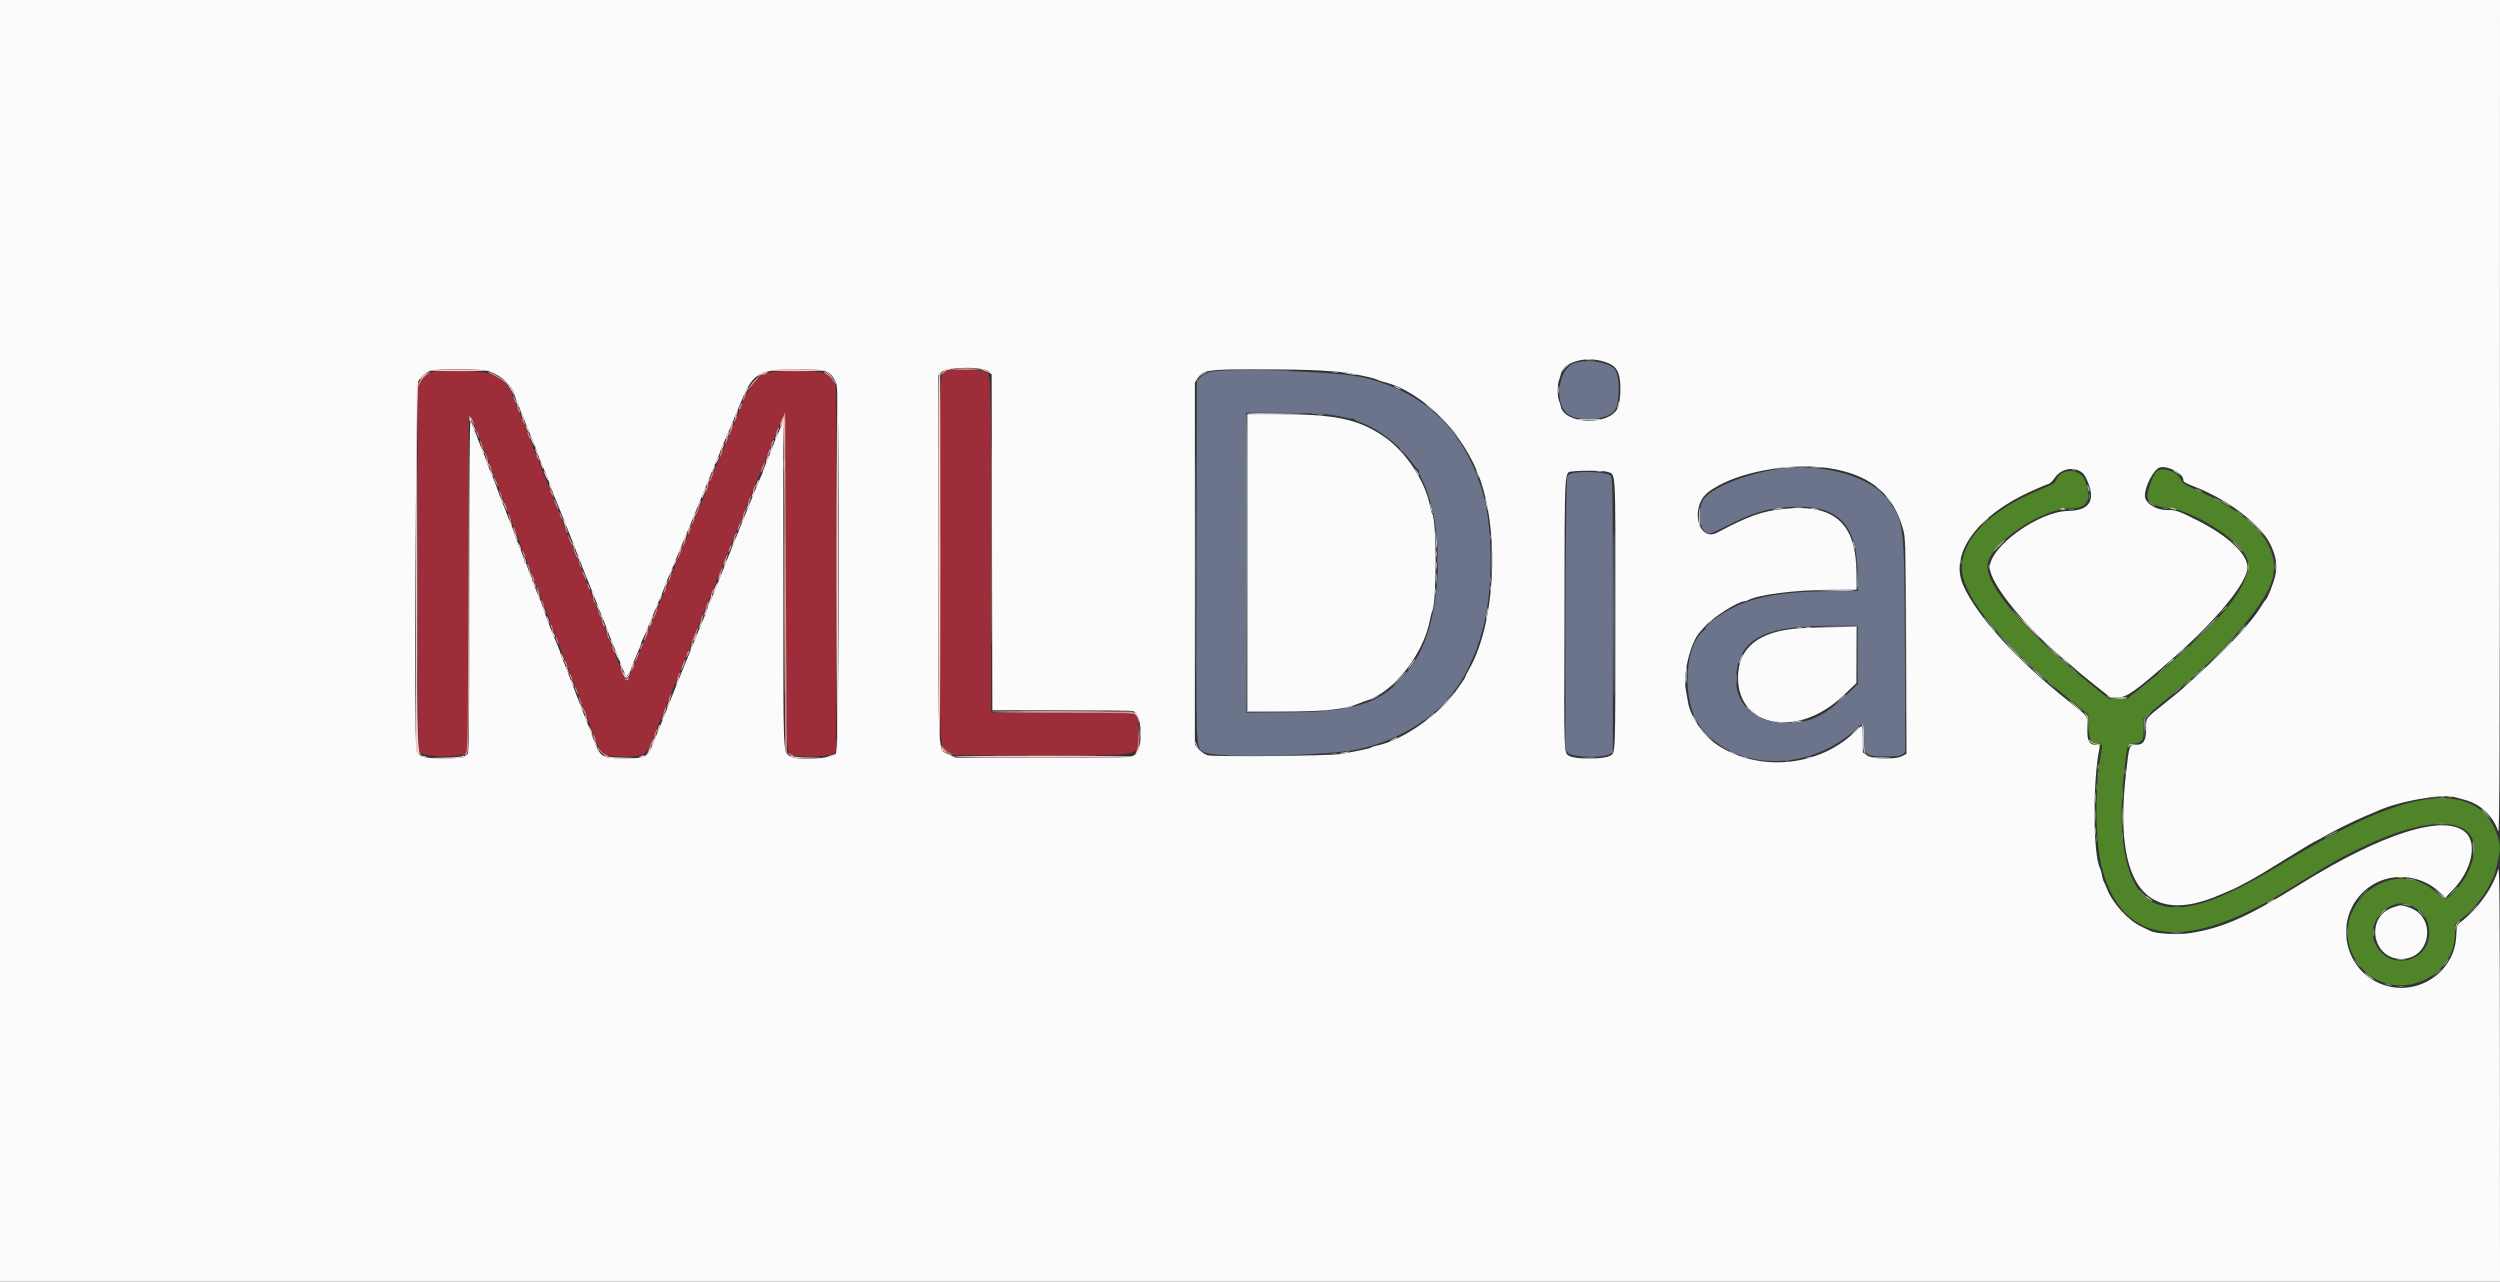 <svg id="svg" version="1.1" xmlns="http://www.w3.org/2000/svg" xmlns:xlink="http://www.w3.org/1999/xlink" width="400" height="205.078" viewBox="0, 0, 400,205.078"><rect x="0" y="0" width="400" height="205.078" fill="#333333" stroke="none"/><g id="svgg"><path id="path0" d="M151.949 59.259 C 150.187 59.634,150.359 56.377,150.359 89.314 C 150.360 121.851,150.245 119.333,151.774 120.355 L 152.471 120.821 166.800 120.821 C 183.876 120.821,182.338 121.250,182.124 116.542 C 182.000 113.804,183.213 114.051,169.917 114.051 L 158.564 114.051 158.564 87.398 C 158.564 60.071,158.560 59.924,157.734 59.482 C 157.197 59.194,153.012 59.033,151.949 59.259 M68.718 59.735 C 68.061 60.083,67.662 60.484,67.333 61.129 L 66.872 62.036 66.872 90.995 C 66.872 119.203,66.882 119.967,67.264 120.439 C 67.814 121.119,73.707 121.195,74.440 120.532 L 74.872 120.142 74.886 93.558 C 74.894 78.937,74.969 66.799,75.053 66.585 C 75.217 66.167,75.343 66.452,77.629 72.410 C 78.257 74.046,78.951 75.846,79.170 76.410 C 81.118 81.404,81.847 83.316,81.853 83.442 C 81.857 83.523,82.038 83.959,82.256 84.410 C 82.474 84.862,82.656 85.301,82.660 85.386 C 82.667 85.549,83.654 88.130,84.837 91.081 C 85.223 92.043,85.538 92.906,85.538 92.999 C 85.538 93.092,85.674 93.460,85.839 93.815 C 86.004 94.171,86.414 95.200,86.749 96.103 C 87.085 97.005,87.740 98.713,88.205 99.897 C 88.669 101.082,89.284 102.697,89.572 103.487 C 89.859 104.277,90.220 105.200,90.373 105.538 C 90.526 105.877,90.926 106.892,91.262 107.795 C 91.598 108.697,92.253 110.405,92.717 111.590 C 93.525 113.652,94.701 116.750,95.315 118.435 C 96.166 120.769,96.620 121.026,99.897 121.026 C 102.989 121.026,103.341 120.860,104.090 119.054 C 104.412 118.277,104.797 117.364,104.946 117.026 C 105.095 116.687,106.283 113.733,107.587 110.462 C 108.891 107.190,110.045 104.328,110.152 104.103 C 110.259 103.877,110.522 103.231,110.736 102.667 C 111.331 101.104,116.703 87.749,116.925 87.282 C 117.032 87.056,117.908 84.887,118.872 82.462 C 119.836 80.036,120.712 77.867,120.819 77.641 C 120.926 77.415,121.576 75.800,122.264 74.051 C 122.951 72.303,123.635 70.595,123.784 70.256 C 123.932 69.918,124.354 68.877,124.721 67.943 C 125.089 67.010,125.469 66.197,125.567 66.136 C 125.666 66.075,125.744 77.831,125.744 92.795 C 125.744 121.145,125.717 120.423,126.785 120.795 C 127.839 121.163,132.208 121.092,133.046 120.695 L 133.744 120.364 133.744 90.981 L 133.744 61.599 133.281 60.913 C 132.334 59.507,131.862 59.385,127.385 59.385 C 122.848 59.385,122.244 59.538,120.782 61.059 C 120.142 61.724,118.769 64.087,118.769 64.522 C 118.769 64.595,118.635 64.947,118.471 65.302 C 118.308 65.658,117.740 67.010,117.210 68.308 C 116.680 69.605,115.974 71.313,115.642 72.103 C 115.309 72.892,114.550 74.738,113.954 76.205 C 112.260 80.378,110.364 84.985,110.155 85.436 C 109.886 86.019,107.972 90.652,107.148 92.718 C 106.765 93.677,106.364 94.646,106.256 94.872 C 106.149 95.097,105.747 96.067,105.363 97.026 C 104.440 99.331,103.028 102.753,101.850 105.538 C 101.325 106.779,100.801 108.049,100.684 108.359 C 100.267 109.472,100.225 109.401,98.159 104.103 C 97.411 102.185,96.714 100.431,96.611 100.205 C 96.507 99.979,96.000 98.687,95.485 97.333 C 94.970 95.979,94.462 94.687,94.357 94.462 C 94.252 94.236,93.370 92.021,92.397 89.538 C 90.682 85.164,89.219 81.452,86.010 73.333 C 85.163 71.190,84.237 68.836,83.952 68.103 C 83.667 67.369,83.273 66.400,83.077 65.949 C 82.880 65.497,82.524 64.598,82.286 63.950 C 80.913 60.214,79.507 59.464,73.641 59.335 C 69.740 59.250,69.618 59.260,68.718 59.735 " stroke="none" fill="#9d2d39" fill-rule="evenodd"></path><path id="path1" d="M0.000 102.564 L 0.000 205.128 200.000 205.128 L 400.000 205.128 399.982 171.641 C 399.966 143.781,399.919 138.317,399.697 139.123 C 398.895 142.034,396.481 145.402,393.617 147.604 C 393.123 147.983,393.073 148.163,392.992 149.865 C 392.733 155.277,387.331 159.170,382.017 157.775 C 374.843 155.892,372.994 146.553,378.904 142.046 C 382.212 139.523,387.129 139.797,390.256 142.677 L 391.282 143.622 392.557 142.278 C 395.536 139.139,396.415 134.802,394.414 133.116 C 390.977 130.220,381.135 133.333,368.103 141.440 C 359.681 146.678,355.770 148.426,350.564 149.277 C 348.548 149.607,344.949 149.423,344.060 148.945 C 343.858 148.836,343.242 148.542,342.691 148.291 C 340.567 147.323,338.049 144.581,337.122 142.227 C 336.950 141.792,336.726 141.286,336.624 141.102 C 336.522 140.919,336.374 140.411,336.295 139.974 C 336.216 139.537,336.067 139.016,335.963 138.816 C 334.873 136.704,334.839 124.683,335.910 119.744 C 336.023 119.224,335.983 119.179,335.401 119.179 C 334.254 119.179,333.949 118.617,333.949 116.507 C 333.949 114.394,334.173 114.725,331.074 112.268 C 322.706 105.635,316.336 98.640,314.109 93.641 C 311.887 88.652,316.307 82.514,324.923 78.625 C 326.578 77.878,327.274 77.586,327.738 77.447 C 327.989 77.371,328.453 76.922,328.770 76.449 C 329.992 74.622,332.809 74.557,333.699 76.335 C 335.479 79.893,334.538 81.696,330.872 81.754 C 326.175 81.828,318.354 87.483,318.361 90.800 C 318.366 93.394,324.378 100.719,330.872 106.042 C 331.605 106.644,332.251 107.199,332.308 107.276 C 332.364 107.354,333.591 108.356,335.034 109.503 L 337.658 111.590 338.870 111.590 C 340.280 111.590,341.677 110.593,347.785 105.231 C 354.697 99.161,359.590 93.168,359.590 90.770 C 359.590 88.660,356.515 85.757,351.692 83.315 C 348.655 81.777,348.067 81.567,346.918 81.609 C 345.029 81.677,343.179 80.538,343.179 79.306 C 343.179 77.751,344.666 74.983,345.613 74.775 C 346.909 74.491,349.333 75.784,349.333 76.760 C 349.333 77.135,349.484 77.223,351.480 78.015 C 356.516 80.013,361.569 83.857,363.161 86.901 C 364.150 88.794,364.432 90.481,364.034 92.139 C 363.707 93.499,362.790 95.781,362.482 96.000 C 362.402 96.056,362.117 96.472,361.847 96.923 C 360.140 99.777,355.838 104.280,349.026 110.346 C 348.687 110.647,347.492 111.627,346.370 112.524 C 343.170 115.079,343.385 114.789,343.385 116.560 C 343.385 118.520,342.967 119.179,341.724 119.179 C 340.672 119.179,340.670 119.185,340.130 124.023 C 338.166 141.614,343.411 148.290,355.179 143.180 C 355.631 142.984,356.369 142.668,356.821 142.479 C 357.272 142.289,357.802 142.046,357.998 141.938 C 358.195 141.831,358.979 141.412,359.742 141.007 C 361.160 140.255,362.020 139.739,367.145 136.565 C 368.762 135.563,370.239 134.686,370.427 134.615 C 370.615 134.544,371.231 134.213,371.795 133.879 C 373.236 133.026,376.877 131.222,378.462 130.576 C 379.195 130.277,379.979 129.945,380.205 129.838 C 383.606 128.226,390.679 126.947,392.819 127.557 C 393.215 127.670,393.940 127.868,394.430 127.998 C 396.887 128.647,398.949 130.610,399.713 133.026 C 399.924 133.691,399.975 121.197,399.986 66.923 L 400.000 0.000 200.000 0.000 L 0.000 0.000 0.000 102.564 M256.817 57.912 C 258.417 58.450,258.979 59.147,259.193 60.860 C 259.380 62.355,259.183 64.636,258.803 65.370 C 257.368 68.145,250.326 67.889,249.724 65.039 C 249.663 64.750,249.527 64.301,249.422 64.042 C 249.317 63.782,249.231 63.071,249.231 62.462 C 249.231 61.852,249.317 61.141,249.422 60.881 C 249.527 60.622,249.666 60.161,249.731 59.856 C 250.151 57.885,253.775 56.891,256.817 57.912 M158.200 59.442 L 158.667 59.909 158.720 86.775 L 158.774 113.641 169.797 113.644 C 175.860 113.645,181.012 113.698,181.246 113.761 C 182.808 114.180,182.994 119.904,181.476 120.830 C 180.843 121.215,180.336 121.229,166.861 121.230 L 152.901 121.231 151.874 120.719 C 149.997 119.783,150.158 122.707,150.147 89.402 L 150.138 60.043 150.582 59.571 C 151.412 58.687,157.345 58.586,158.200 59.442 M78.271 59.416 C 80.248 60.080,82.001 61.741,82.375 63.302 C 82.454 63.629,82.586 63.990,82.668 64.103 C 82.751 64.215,82.935 64.677,83.077 65.128 C 83.219 65.579,83.404 66.041,83.489 66.154 C 83.573 66.267,83.711 66.590,83.794 66.872 C 83.878 67.154,84.109 67.754,84.307 68.205 C 84.803 69.334,86.154 72.792,86.154 72.933 C 86.154 72.996,86.327 73.435,86.539 73.909 C 87.027 75.000,88.410 78.524,88.410 78.677 C 88.410 78.740,88.584 79.179,88.796 79.652 C 89.008 80.126,89.706 81.851,90.347 83.487 C 90.988 85.123,91.645 86.752,91.807 87.108 C 91.970 87.463,92.103 87.833,92.104 87.928 C 92.105 88.024,92.233 88.347,92.389 88.647 C 92.545 88.946,92.782 89.546,92.916 89.980 C 93.050 90.414,93.284 91.046,93.436 91.385 C 93.588 91.723,93.909 92.508,94.149 93.128 C 94.390 93.749,94.670 94.441,94.771 94.667 C 94.873 94.892,95.383 96.185,95.903 97.538 C 96.424 98.892,96.982 100.291,97.143 100.646 C 97.304 101.002,97.436 101.353,97.436 101.427 C 97.436 101.501,97.607 101.948,97.816 102.422 C 98.026 102.895,98.409 103.836,98.668 104.513 C 98.926 105.190,99.249 106.021,99.384 106.359 C 99.520 106.697,99.752 107.284,99.901 107.663 L 100.170 108.351 100.542 107.868 C 100.747 107.602,100.916 107.281,100.919 107.154 C 100.923 106.939,101.238 106.166,102.179 104.063 C 102.391 103.589,102.564 103.112,102.564 103.002 C 102.564 102.892,102.697 102.541,102.859 102.222 C 103.021 101.902,103.354 101.133,103.598 100.513 C 103.843 99.892,104.166 99.108,104.316 98.769 C 104.467 98.431,104.832 97.554,105.128 96.821 C 105.424 96.087,105.799 95.196,105.962 94.841 C 106.124 94.485,106.256 94.126,106.256 94.043 C 106.256 93.959,106.432 93.512,106.646 93.048 C 106.861 92.584,107.336 91.467,107.703 90.564 C 108.069 89.662,108.580 88.415,108.837 87.795 C 109.094 87.174,109.684 85.744,110.148 84.615 C 110.612 83.487,111.077 82.379,111.182 82.154 C 111.286 81.928,111.793 80.682,112.308 79.385 C 112.822 78.087,113.329 76.841,113.433 76.615 C 113.537 76.390,113.863 75.605,114.157 74.872 C 114.452 74.138,114.825 73.248,114.987 72.892 C 115.149 72.537,115.282 72.185,115.282 72.110 C 115.282 72.036,115.520 71.450,115.811 70.808 C 116.103 70.166,116.415 69.456,116.506 69.231 C 116.865 68.343,117.782 66.132,117.953 65.744 C 118.052 65.518,118.420 64.641,118.771 63.795 C 120.463 59.720,121.645 59.084,127.549 59.080 C 132.363 59.076,132.955 59.296,133.826 61.410 C 134.403 62.809,134.318 119.952,133.738 120.574 C 132.921 121.451,127.464 121.735,126.323 120.961 C 125.304 120.269,125.323 120.746,125.334 95.905 C 125.339 83.039,125.334 71.405,125.322 70.051 L 125.301 67.590 124.856 68.538 C 124.271 69.783,124.012 70.413,123.472 71.897 C 123.226 72.574,122.806 73.616,122.538 74.211 C 122.270 74.807,122.051 75.376,122.051 75.477 C 122.051 75.577,121.919 75.920,121.757 76.240 C 121.594 76.559,121.266 77.328,121.028 77.949 C 120.789 78.569,120.508 79.262,120.404 79.487 C 120.299 79.713,119.438 81.836,118.489 84.205 C 117.540 86.574,116.666 88.744,116.547 89.026 C 116.429 89.308,115.716 91.108,114.964 93.026 C 114.212 94.944,113.514 96.601,113.414 96.708 C 113.313 96.815,113.231 97.032,113.231 97.190 C 113.231 97.347,113.097 97.767,112.933 98.123 C 112.769 98.478,112.213 99.831,111.696 101.128 C 111.179 102.426,110.670 103.672,110.564 103.897 C 110.458 104.123,109.950 105.369,109.436 106.667 C 108.921 107.964,108.413 109.210,108.307 109.436 C 108.201 109.662,107.699 110.923,107.191 112.238 C 106.683 113.554,106.132 114.939,105.966 115.315 C 105.801 115.692,105.272 116.999,104.792 118.220 C 103.586 121.284,103.508 121.333,99.882 121.333 C 96.249 121.333,96.049 121.205,94.900 118.124 C 94.463 116.956,93.990 115.723,93.848 115.385 C 93.705 115.046,93.360 114.169,93.081 113.436 C 92.802 112.703,92.274 111.318,91.907 110.359 C 91.541 109.400,91.014 108.015,90.735 107.282 C 90.456 106.549,90.096 105.658,89.934 105.302 C 89.773 104.947,89.641 104.566,89.641 104.457 C 89.641 104.281,89.163 103.073,88.609 101.846 C 88.280 101.118,86.952 97.561,86.734 96.821 C 86.617 96.426,86.451 96.010,86.364 95.897 C 86.278 95.785,86.093 95.337,85.953 94.903 C 85.813 94.469,85.571 93.869,85.415 93.570 C 85.259 93.271,85.130 92.870,85.129 92.679 C 85.129 92.488,85.044 92.280,84.942 92.217 C 84.839 92.153,84.637 91.640,84.493 91.076 C 84.348 90.513,84.155 90.051,84.064 90.051 C 83.972 90.051,83.897 89.913,83.897 89.745 C 83.897 89.576,83.528 88.537,83.077 87.437 C 82.626 86.336,82.256 85.344,82.255 85.231 C 82.254 85.118,82.135 84.795,81.990 84.513 C 81.845 84.231,81.463 83.262,81.140 82.359 C 80.818 81.456,80.485 80.626,80.401 80.513 C 80.317 80.400,80.151 79.985,80.034 79.590 C 79.732 78.576,78.906 76.418,78.277 75.000 C 77.984 74.337,77.743 73.691,77.742 73.564 C 77.742 73.437,77.622 73.103,77.477 72.821 C 77.332 72.538,76.946 71.569,76.619 70.667 C 76.292 69.764,75.904 68.795,75.757 68.513 C 75.610 68.231,75.489 67.885,75.488 67.744 C 75.488 67.603,75.395 67.487,75.282 67.487 C 75.146 67.487,75.077 76.481,75.077 94.058 C 75.077 119.176,75.057 120.636,74.718 120.761 C 74.521 120.834,74.293 120.992,74.213 121.113 C 74.119 121.254,72.955 121.333,70.997 121.333 C 67.549 121.333,66.955 121.130,66.620 119.835 C 66.241 118.372,66.532 61.699,66.922 61.008 C 67.339 60.267,67.765 59.868,68.615 59.419 C 69.533 58.934,76.830 58.932,78.271 59.416 M211.487 59.292 C 213.349 59.409,215.287 59.585,215.795 59.683 C 218.628 60.227,219.929 60.526,220.252 60.709 C 220.452 60.822,220.995 61.008,221.459 61.124 C 227.678 62.673,234.344 69.464,236.868 76.821 C 239.991 85.925,239.136 100.017,235.029 107.137 C 234.717 107.678,234.462 108.191,234.462 108.277 C 234.462 108.363,234.254 108.719,234.000 109.069 C 233.746 109.419,233.400 109.912,233.231 110.165 C 230.556 114.164,224.454 118.473,220.308 119.290 C 219.913 119.368,219.496 119.507,219.381 119.599 C 219.191 119.751,217.639 120.086,214.564 120.638 C 212.850 120.946,194.157 121.122,193.213 120.840 C 192.793 120.713,192.163 120.285,191.814 119.888 L 191.179 119.165 191.179 90.177 L 191.179 61.189 191.646 60.492 C 192.512 59.197,193.191 59.096,201.128 59.086 C 204.964 59.081,209.626 59.174,211.487 59.292 M199.590 90.051 L 199.590 113.846 205.179 113.845 C 212.135 113.843,215.170 113.515,217.538 112.512 C 217.877 112.368,218.368 112.186,218.629 112.107 C 223.009 110.784,227.875 104.523,228.835 98.974 C 228.913 98.523,229.050 98.011,229.140 97.837 C 229.897 96.363,229.889 83.171,229.130 82.154 C 229.045 82.041,228.912 81.579,228.833 81.128 C 228.128 77.093,224.934 72.232,221.418 69.842 C 217.241 67.003,213.613 66.258,203.949 66.257 L 199.590 66.256 199.590 90.051 M293.744 75.102 C 299.622 76.309,302.936 79.240,304.473 84.593 C 304.877 85.999,304.895 86.666,304.965 103.325 L 305.039 120.598 304.366 120.966 C 303.269 121.565,299.611 121.495,298.718 120.858 L 298.051 120.382 298.051 118.242 C 298.051 115.851,298.031 115.823,297.026 116.849 C 291.366 122.627,281.588 123.667,274.809 119.212 C 272.539 117.720,270.449 114.674,270.072 112.308 C 270.001 111.856,269.837 110.923,269.708 110.233 C 269.238 107.711,270.567 102.532,272.069 101.030 C 272.216 100.883,272.560 100.499,272.835 100.176 C 273.994 98.813,278.112 96.205,279.107 96.205 C 279.263 96.205,279.550 96.116,279.746 96.006 C 281.293 95.143,287.421 94.377,292.872 94.367 L 297.026 94.359 297.026 91.698 C 297.026 83.713,293.461 80.561,285.403 81.422 C 281.884 81.798,279.807 82.538,274.769 85.210 C 271.679 86.848,270.335 81.091,273.269 78.783 C 277.473 75.476,287.121 73.742,293.744 75.102 M257.107 75.479 C 258.585 76.041,258.462 73.974,258.459 98.103 C 258.456 121.647,258.505 120.376,257.575 120.939 C 256.655 121.496,252.137 121.520,251.137 120.974 C 250.199 120.461,250.235 121.444,250.300 97.816 C 250.365 73.990,250.265 75.642,251.662 75.427 C 252.790 75.254,256.610 75.290,257.107 75.479 M288.000 100.516 C 281.427 100.951,278.081 103.615,278.081 108.410 C 278.081 116.495,287.741 118.164,294.904 111.316 L 297.026 109.287 297.026 104.798 L 297.026 100.308 293.590 100.340 C 291.700 100.358,289.185 100.437,288.000 100.516 M382.769 145.234 C 378.394 146.779,379.559 153.436,384.205 153.436 C 388.982 153.436,389.957 146.613,385.386 145.172 C 384.037 144.747,384.157 144.744,382.769 145.234 " stroke="none" fill="#fbfbfb" fill-rule="evenodd"></path><path id="path2" d="M345.044 75.436 C 344.537 75.852,343.600 78.362,343.594 79.323 C 343.587 80.410,344.651 81.060,346.731 81.240 C 350.586 81.573,357.853 86.024,359.358 88.974 C 360.662 91.530,358.046 96.142,352.173 101.641 C 348.018 105.531,346.193 107.129,342.848 109.806 L 340.362 111.795 338.872 111.795 L 337.381 111.795 334.896 109.807 C 324.159 101.221,317.624 93.692,318.001 90.342 C 318.378 86.997,326.613 81.375,331.181 81.345 C 334.047 81.326,334.749 80.061,333.627 76.940 C 332.906 74.934,329.821 74.798,329.018 76.736 C 328.774 77.324,328.572 77.451,326.564 78.268 C 317.570 81.927,312.816 87.352,314.125 92.462 C 315.305 97.068,321.807 104.429,331.725 112.387 L 334.116 114.305 334.186 116.248 C 334.263 118.362,334.603 118.974,335.703 118.974 C 336.363 118.974,336.445 119.196,336.210 120.342 C 335.101 125.745,335.196 134.869,336.407 139.225 C 339.757 151.275,349.807 152.352,365.967 142.395 C 373.381 137.826,374.792 137.029,378.773 135.161 C 388.778 130.466,395.909 130.762,395.895 135.871 C 395.889 138.354,393.786 142.165,391.614 143.631 C 391.101 143.977,391.086 143.971,390.046 142.987 C 382.470 135.823,371.107 146.139,377.472 154.403 C 382.456 160.876,393.162 156.995,392.791 148.850 C 392.748 147.924,392.803 147.777,393.335 147.397 C 395.215 146.054,397.313 143.639,398.247 141.744 C 398.553 141.123,398.889 140.453,398.995 140.254 C 399.211 139.845,399.809 137.294,399.943 136.205 C 400.164 134.416,398.912 131.399,397.372 130.008 C 392.131 125.273,382.120 127.781,365.463 138.001 C 354.602 144.664,348.676 146.456,344.448 144.354 C 340.247 142.265,338.568 134.447,339.902 123.179 C 340.420 118.802,340.331 119.048,341.441 118.923 C 342.844 118.765,342.974 118.568,342.974 116.611 L 342.974 114.912 344.154 113.912 C 344.803 113.362,345.795 112.548,346.359 112.103 C 354.908 105.353,362.170 97.243,363.490 92.970 C 365.157 87.570,360.742 82.367,350.903 78.139 C 349.553 77.558,349.239 77.330,348.954 76.723 C 348.341 75.415,346.006 74.646,345.044 75.436 M385.908 144.955 C 387.752 145.909,388.453 146.859,388.642 148.661 C 389.199 153.988,382.025 155.734,379.948 150.777 C 378.485 147.286,382.615 143.252,385.908 144.955 " stroke="none" fill="#4f8429" fill-rule="evenodd"></path><path id="path3" d="M152.246 59.046 C 151.986 59.119,152.984 59.179,154.464 59.179 C 155.943 59.179,156.940 59.119,156.679 59.046 C 156.419 58.973,155.421 58.913,154.462 58.913 C 153.503 58.913,152.506 58.973,152.246 59.046 M150.681 59.604 C 150.193 60.092,150.296 60.220,150.821 59.778 C 151.074 59.564,151.321 59.365,151.368 59.336 C 151.415 59.306,151.352 59.282,151.228 59.282 C 151.105 59.282,150.859 59.427,150.681 59.604 M68.046 59.925 C 67.463 60.359,66.868 61.306,66.876 61.785 C 66.879 61.931,67.051 61.676,67.260 61.216 C 67.469 60.757,67.951 60.182,68.332 59.938 C 68.714 59.694,68.933 59.495,68.821 59.497 C 68.708 59.499,68.359 59.691,68.046 59.925 M78.872 59.979 C 79.436 60.237,80.221 60.713,80.615 61.037 C 81.167 61.490,81.238 61.516,80.923 61.148 C 80.439 60.584,78.595 59.487,78.154 59.501 C 77.985 59.506,78.308 59.722,78.872 59.979 M122.142 59.785 C 121.758 60.072,121.760 60.078,122.208 59.965 C 122.464 59.901,122.723 59.767,122.785 59.668 C 122.958 59.387,122.583 59.455,122.142 59.785 M132.258 59.896 C 132.626 60.121,133.110 60.605,133.334 60.972 C 133.559 61.340,133.742 61.526,133.743 61.385 C 133.744 60.991,132.303 59.487,131.925 59.488 C 131.726 59.488,131.862 59.654,132.258 59.896 M120.707 60.872 C 120.296 61.295,119.829 61.918,119.669 62.256 C 119.506 62.602,119.492 62.697,119.638 62.473 C 119.781 62.253,120.302 61.630,120.797 61.088 C 121.859 59.926,121.790 59.759,120.707 60.872 M133.843 91.179 C 133.843 107.200,133.868 113.724,133.897 105.676 C 133.927 97.629,133.927 84.521,133.897 76.548 C 133.868 68.575,133.843 75.159,133.843 91.179 M66.766 91.179 C 66.766 106.862,66.791 113.247,66.820 105.369 C 66.850 97.491,66.850 84.660,66.820 76.856 C 66.791 69.052,66.766 75.497,66.766 91.179 M119.008 63.496 C 118.664 64.250,118.730 64.411,119.101 63.725 C 119.275 63.405,119.378 63.105,119.331 63.058 C 119.285 63.011,119.139 63.208,119.008 63.496 M82.169 63.590 C 82.244 63.872,82.392 64.241,82.496 64.410 C 82.628 64.624,82.644 64.562,82.549 64.205 C 82.474 63.923,82.326 63.554,82.222 63.385 C 82.090 63.171,82.074 63.233,82.169 63.590 M118.385 64.949 C 118.249 65.246,118.186 65.536,118.243 65.593 C 118.300 65.651,118.445 65.442,118.564 65.128 C 118.845 64.388,118.704 64.247,118.385 64.949 M82.784 65.231 C 82.858 65.513,83.000 65.831,83.100 65.938 C 83.393 66.252,83.303 65.802,82.959 65.231 L 82.650 64.718 82.784 65.231 M125.162 66.940 C 124.899 67.485,124.729 67.977,124.785 68.032 C 124.840 68.088,125.009 67.791,125.161 67.372 C 125.394 66.726,125.451 70.667,125.538 93.426 L 125.641 120.241 126.125 120.634 C 126.392 120.849,126.761 121.022,126.946 121.018 C 127.131 121.013,126.982 120.879,126.615 120.720 C 126.249 120.560,125.927 120.403,125.900 120.369 C 125.873 120.335,125.804 108.077,125.746 93.128 L 125.641 65.949 125.162 66.940 M117.572 66.983 C 117.228 67.737,117.294 67.898,117.665 67.213 C 117.839 66.892,117.942 66.592,117.896 66.545 C 117.849 66.498,117.703 66.695,117.572 66.983 M75.400 67.077 C 75.475 67.359,75.622 67.728,75.727 67.897 C 75.859 68.111,75.875 68.049,75.780 67.692 C 75.704 67.410,75.557 67.041,75.453 66.872 C 75.320 66.658,75.304 66.721,75.400 67.077 M74.922 93.420 C 74.876 117.887,74.844 120.101,74.532 120.445 C 74.341 120.657,74.293 120.821,74.423 120.821 C 75.055 120.821,75.078 119.795,75.026 93.397 L 74.973 66.769 74.922 93.420 M83.502 66.974 C 83.502 67.087,83.634 67.410,83.795 67.692 C 83.956 67.974,84.088 68.113,84.088 68.000 C 84.088 67.887,83.956 67.564,83.795 67.282 C 83.634 67.000,83.502 66.862,83.502 66.974 M116.838 68.735 C 116.650 69.205,116.534 69.628,116.581 69.675 C 116.628 69.722,116.820 69.376,117.009 68.906 C 117.197 68.436,117.312 68.013,117.265 67.966 C 117.218 67.919,117.026 68.265,116.838 68.735 M124.341 68.829 C 123.997 69.584,124.063 69.745,124.435 69.059 C 124.608 68.739,124.712 68.438,124.665 68.391 C 124.618 68.344,124.472 68.541,124.341 68.829 M76.220 69.128 C 76.296 69.410,76.443 69.779,76.547 69.949 C 76.680 70.163,76.696 70.100,76.600 69.744 C 76.525 69.462,76.378 69.092,76.273 68.923 C 76.141 68.709,76.125 68.772,76.220 69.128 M84.425 69.333 C 84.501 69.615,84.648 69.985,84.753 70.154 C 84.885 70.368,84.901 70.305,84.805 69.949 C 84.730 69.667,84.583 69.297,84.478 69.128 C 84.346 68.914,84.330 68.977,84.425 69.333 M116.136 70.470 C 115.792 71.225,115.858 71.386,116.229 70.700 C 116.403 70.380,116.507 70.079,116.460 70.032 C 116.413 69.985,116.267 70.182,116.136 70.470 M76.836 70.769 C 76.911 71.051,77.058 71.421,77.163 71.590 C 77.295 71.804,77.311 71.741,77.216 71.385 C 77.140 71.103,76.993 70.733,76.888 70.564 C 76.756 70.350,76.740 70.413,76.836 70.769 M123.493 70.857 C 123.188 71.658,123.248 71.785,123.614 71.110 C 123.788 70.790,123.879 70.477,123.817 70.415 C 123.755 70.353,123.609 70.552,123.493 70.857 M115.305 72.433 C 115.178 72.796,115.111 73.128,115.155 73.172 C 115.199 73.216,115.338 72.955,115.464 72.593 C 115.591 72.230,115.658 71.898,115.614 71.854 C 115.571 71.810,115.431 72.071,115.305 72.433 M122.895 72.433 C 122.768 72.796,122.701 73.128,122.745 73.172 C 122.788 73.216,122.928 72.955,123.054 72.593 C 123.181 72.230,123.248 71.898,123.204 71.854 C 123.160 71.810,123.021 72.071,122.895 72.433 M77.656 72.821 C 77.731 73.103,77.879 73.472,77.983 73.641 C 78.115 73.855,78.132 73.792,78.036 73.436 C 77.961 73.154,77.814 72.785,77.709 72.615 C 77.577 72.402,77.561 72.464,77.656 72.821 M85.758 72.718 C 85.758 72.831,85.890 73.154,86.051 73.436 C 86.213 73.718,86.344 73.856,86.344 73.744 C 86.344 73.631,86.213 73.308,86.051 73.026 C 85.890 72.744,85.758 72.605,85.758 72.718 M121.983 74.701 C 121.797 75.173,121.679 75.594,121.720 75.635 C 121.761 75.676,121.949 75.325,122.137 74.855 C 122.325 74.385,122.443 73.964,122.400 73.921 C 122.356 73.877,122.169 74.228,121.983 74.701 M78.271 74.462 C 78.347 74.744,78.494 75.113,78.599 75.282 C 78.731 75.496,78.747 75.433,78.652 75.077 C 78.576 74.795,78.429 74.426,78.324 74.256 C 78.192 74.043,78.176 74.105,78.271 74.462 M113.778 76.137 C 113.592 76.609,113.474 77.029,113.515 77.071 C 113.556 77.112,113.744 76.761,113.932 76.291 C 114.120 75.821,114.238 75.400,114.194 75.357 C 114.151 75.313,113.963 75.664,113.778 76.137 M78.998 76.410 C 79.002 76.523,79.182 76.985,79.399 77.436 C 79.616 77.887,79.737 78.026,79.666 77.744 C 79.522 77.163,78.987 76.096,78.998 76.410 M113.048 77.972 C 112.922 78.334,112.855 78.667,112.898 78.710 C 112.942 78.754,113.082 78.494,113.208 78.131 C 113.334 77.769,113.402 77.436,113.358 77.392 C 113.314 77.348,113.175 77.609,113.048 77.972 M120.605 78.080 C 120.491 78.377,120.437 78.659,120.483 78.706 C 120.530 78.752,120.666 78.509,120.786 78.164 C 121.053 77.399,120.892 77.324,120.605 78.080 M79.912 78.769 C 79.988 79.051,80.135 79.421,80.240 79.590 C 80.372 79.804,80.388 79.741,80.293 79.385 C 80.217 79.103,80.070 78.733,79.965 78.564 C 79.833 78.350,79.817 78.413,79.912 78.769 M88.007 78.472 C 88.011 78.579,88.154 78.897,88.324 79.179 L 88.632 79.692 88.498 79.179 C 88.358 78.644,87.994 78.120,88.007 78.472 M119.818 80.023 C 119.691 80.385,119.624 80.718,119.668 80.762 C 119.712 80.806,119.851 80.545,119.977 80.182 C 120.104 79.820,120.171 79.487,120.127 79.443 C 120.083 79.400,119.944 79.660,119.818 80.023 M88.630 79.842 C 88.606 80.085,89.275 81.666,89.363 81.577 C 89.408 81.532,89.264 81.090,89.044 80.594 C 88.824 80.098,88.638 79.760,88.630 79.842 M80.629 80.615 C 80.629 80.785,80.769 81.154,80.939 81.436 L 81.248 81.949 81.112 81.436 C 80.915 80.691,80.628 80.204,80.629 80.615 M111.513 81.637 C 111.050 82.794,111.121 82.966,111.609 81.868 C 111.829 81.372,111.972 80.929,111.927 80.885 C 111.883 80.840,111.696 81.178,111.513 81.637 M118.997 82.074 C 118.871 82.437,118.803 82.769,118.847 82.813 C 118.891 82.857,119.030 82.596,119.157 82.234 C 119.283 81.871,119.351 81.539,119.307 81.495 C 119.263 81.451,119.124 81.712,118.997 82.074 M89.553 82.256 C 89.629 82.538,89.776 82.908,89.881 83.077 C 90.013 83.291,90.029 83.228,89.934 82.872 C 89.858 82.590,89.711 82.221,89.606 82.051 C 89.474 81.837,89.458 81.900,89.553 82.256 M81.348 82.462 C 81.424 82.744,81.571 83.113,81.676 83.282 C 81.808 83.496,81.824 83.433,81.729 83.077 C 81.653 82.795,81.506 82.426,81.401 82.256 C 81.269 82.043,81.253 82.105,81.348 82.462 M110.803 83.393 C 110.459 84.148,110.524 84.309,110.896 83.623 C 111.070 83.303,111.173 83.002,111.126 82.955 C 111.079 82.908,110.934 83.106,110.803 83.393 M118.177 84.125 C 118.050 84.488,117.983 84.820,118.027 84.864 C 118.071 84.908,118.210 84.647,118.336 84.285 C 118.463 83.922,118.530 83.590,118.486 83.546 C 118.442 83.502,118.303 83.763,118.177 84.125 M90.496 84.728 C 90.616 85.073,90.752 85.316,90.799 85.270 C 90.900 85.168,90.513 84.103,90.375 84.103 C 90.321 84.103,90.376 84.384,90.496 84.728 M82.059 84.421 C 82.063 84.528,82.205 84.846,82.375 85.128 L 82.684 85.641 82.550 85.128 C 82.410 84.593,82.045 84.068,82.059 84.421 M110.179 84.846 C 110.044 85.143,109.980 85.433,110.038 85.491 C 110.095 85.548,110.240 85.339,110.359 85.026 C 110.640 84.286,110.499 84.144,110.179 84.846 M117.572 85.650 C 117.228 86.404,117.294 86.565,117.665 85.879 C 117.839 85.559,117.942 85.259,117.896 85.212 C 117.849 85.165,117.703 85.362,117.572 85.650 M90.886 85.586 C 90.863 85.828,91.531 87.409,91.620 87.320 C 91.664 87.276,91.521 86.834,91.301 86.338 C 91.081 85.842,90.894 85.503,90.886 85.586 M109.367 86.881 C 109.023 87.635,109.089 87.796,109.460 87.110 C 109.634 86.790,109.737 86.489,109.690 86.443 C 109.643 86.396,109.498 86.593,109.367 86.881 M116.724 87.677 C 116.419 88.479,116.479 88.605,116.845 87.931 C 117.018 87.610,117.110 87.298,117.047 87.235 C 116.985 87.173,116.840 87.372,116.724 87.677 M91.707 87.637 C 91.683 87.880,92.352 89.460,92.440 89.372 C 92.485 89.327,92.341 88.885,92.121 88.389 C 91.901 87.893,91.715 87.555,91.707 87.637 M108.641 88.611 C 108.178 89.768,108.249 89.940,108.737 88.842 C 108.957 88.346,109.100 87.904,109.056 87.859 C 109.011 87.814,108.824 88.153,108.641 88.611 M83.502 88.103 C 83.502 88.215,83.634 88.538,83.795 88.821 C 83.956 89.103,84.088 89.241,84.088 89.128 C 84.088 89.015,83.956 88.692,83.795 88.410 C 83.634 88.128,83.502 87.990,83.502 88.103 M116.026 89.432 C 115.563 90.588,115.634 90.761,116.121 89.662 C 116.341 89.166,116.485 88.724,116.440 88.680 C 116.396 88.635,116.209 88.973,116.026 89.432 M92.630 90.051 C 92.706 90.333,92.853 90.703,92.958 90.872 C 93.090 91.086,93.106 91.023,93.011 90.667 C 92.935 90.385,92.788 90.015,92.683 89.846 C 92.551 89.632,92.535 89.695,92.630 90.051 M84.425 90.462 C 84.501 90.744,84.648 91.113,84.753 91.282 C 84.885 91.496,84.901 91.433,84.805 91.077 C 84.730 90.795,84.583 90.426,84.478 90.256 C 84.346 90.043,84.330 90.105,84.425 90.462 M115.214 91.521 C 115.028 91.994,114.910 92.414,114.951 92.455 C 114.992 92.496,115.179 92.145,115.368 91.675 C 115.556 91.205,115.674 90.785,115.630 90.741 C 115.587 90.698,115.399 91.049,115.214 91.521 M93.152 91.385 C 93.155 91.497,93.336 91.959,93.553 92.410 C 93.770 92.862,93.890 93.000,93.820 92.718 C 93.676 92.137,93.141 91.071,93.152 91.385 M85.042 92.103 C 85.239 92.847,85.526 93.335,85.525 92.923 C 85.524 92.754,85.385 92.385,85.215 92.103 L 84.906 91.590 85.042 92.103 M107.100 92.330 C 106.973 92.693,106.906 93.026,106.950 93.069 C 106.994 93.113,107.133 92.853,107.259 92.490 C 107.386 92.128,107.453 91.795,107.409 91.751 C 107.365 91.707,107.226 91.968,107.100 92.330 M94.061 93.795 C 94.137 94.049,94.284 94.347,94.388 94.457 C 94.491 94.567,94.471 94.359,94.344 93.995 C 94.085 93.250,93.845 93.081,94.061 93.795 M106.291 94.349 C 106.171 94.693,106.116 94.974,106.170 94.974 C 106.308 94.974,106.695 93.909,106.594 93.807 C 106.547 93.761,106.411 94.004,106.291 94.349 M85.983 94.575 C 86.103 94.919,86.239 95.162,86.286 95.116 C 86.387 95.014,86.000 93.949,85.862 93.949 C 85.809 93.949,85.863 94.230,85.983 94.575 M113.869 94.792 C 113.743 95.155,113.675 95.487,113.719 95.531 C 113.763 95.575,113.902 95.314,114.028 94.952 C 114.155 94.589,114.222 94.257,114.178 94.213 C 114.135 94.169,113.995 94.430,113.869 94.792 M94.887 95.795 C 94.962 96.077,95.110 96.446,95.214 96.615 C 95.346 96.829,95.362 96.767,95.267 96.410 C 95.192 96.128,95.044 95.759,94.940 95.590 C 94.808 95.376,94.791 95.438,94.887 95.795 M86.676 96.462 C 86.753 96.715,86.900 97.013,87.003 97.124 C 87.106 97.234,87.087 97.026,86.960 96.662 C 86.700 95.917,86.460 95.747,86.676 96.462 M113.048 96.843 C 112.922 97.206,112.855 97.538,112.898 97.582 C 112.942 97.626,113.082 97.365,113.208 97.003 C 113.334 96.640,113.402 96.308,113.358 96.264 C 113.314 96.220,113.175 96.481,113.048 96.843 M104.752 98.085 C 104.567 98.558,104.448 98.978,104.489 99.019 C 104.530 99.060,104.718 98.709,104.906 98.239 C 105.094 97.769,105.212 97.349,105.169 97.306 C 105.125 97.262,104.938 97.613,104.752 98.085 M95.707 97.846 C 95.783 98.128,95.930 98.497,96.035 98.667 C 96.167 98.881,96.183 98.818,96.088 98.462 C 96.012 98.179,95.865 97.810,95.760 97.641 C 95.628 97.427,95.612 97.490,95.707 97.846 M112.228 98.895 C 112.102 99.257,112.034 99.590,112.078 99.633 C 112.122 99.677,112.261 99.417,112.387 99.054 C 112.514 98.692,112.581 98.359,112.537 98.315 C 112.494 98.271,112.354 98.532,112.228 98.895 M96.322 99.487 C 96.396 99.769,96.538 100.088,96.638 100.195 C 96.931 100.508,96.841 100.059,96.497 99.487 L 96.188 98.974 96.322 99.487 M104.033 99.804 C 103.690 100.558,103.755 100.719,104.127 100.033 C 104.300 99.713,104.404 99.413,104.357 99.366 C 104.310 99.319,104.164 99.516,104.033 99.804 M88.118 100.103 C 88.193 100.385,88.340 100.754,88.445 100.923 C 88.577 101.137,88.593 101.074,88.498 100.718 C 88.422 100.436,88.275 100.067,88.171 99.897 C 88.038 99.684,88.022 99.746,88.118 100.103 M111.104 101.668 C 110.797 102.414,110.581 103.059,110.622 103.101 C 110.664 103.142,110.949 102.566,111.255 101.819 C 111.562 101.073,111.778 100.428,111.737 100.386 C 111.695 100.345,111.410 100.922,111.104 101.668 M103.299 101.556 C 103.111 102.026,102.996 102.449,103.043 102.496 C 103.090 102.543,103.282 102.197,103.470 101.726 C 103.658 101.256,103.774 100.833,103.727 100.786 C 103.680 100.739,103.487 101.086,103.299 101.556 M97.143 101.538 C 97.219 101.821,97.366 102.190,97.471 102.359 C 97.603 102.573,97.619 102.510,97.523 102.154 C 97.448 101.872,97.301 101.503,97.196 101.333 C 97.064 101.119,97.048 101.182,97.143 101.538 M88.938 102.154 C 89.014 102.436,89.161 102.805,89.265 102.974 C 89.398 103.188,89.414 103.126,89.318 102.769 C 89.243 102.487,89.096 102.118,88.991 101.949 C 88.859 101.735,88.843 101.797,88.938 102.154 M102.597 103.291 C 102.254 104.045,102.319 104.206,102.691 103.520 C 102.864 103.200,102.968 102.900,102.921 102.853 C 102.874 102.806,102.729 103.003,102.597 103.291 M97.964 103.590 C 98.039 103.872,98.186 104.241,98.291 104.410 C 98.423 104.624,98.439 104.562,98.344 104.205 C 98.269 103.923,98.121 103.554,98.017 103.385 C 97.885 103.171,97.868 103.233,97.964 103.590 M109.954 104.498 C 109.650 105.299,109.710 105.426,110.076 104.751 C 110.249 104.431,110.340 104.118,110.278 104.056 C 110.216 103.994,110.070 104.193,109.954 104.498 M101.872 105.021 C 101.409 106.178,101.480 106.350,101.967 105.252 C 102.188 104.756,102.331 104.314,102.286 104.269 C 102.242 104.225,102.055 104.563,101.872 105.021 M109.248 106.274 C 109.060 106.744,108.944 107.167,108.991 107.214 C 109.038 107.261,109.231 106.914,109.419 106.444 C 109.607 105.974,109.722 105.551,109.675 105.504 C 109.628 105.457,109.436 105.803,109.248 106.274 M90.264 105.754 C 90.268 105.861,90.410 106.179,90.580 106.462 L 90.889 106.974 90.755 106.462 C 90.615 105.926,90.251 105.402,90.264 105.754 M101.162 106.778 C 100.818 107.532,100.883 107.693,101.255 107.008 C 101.429 106.687,101.532 106.387,101.485 106.340 C 101.438 106.293,101.293 106.490,101.162 106.778 M99.394 107.333 C 99.471 107.587,99.618 107.885,99.721 107.995 C 99.824 108.106,99.805 107.898,99.678 107.534 C 99.418 106.789,99.178 106.619,99.394 107.333 M108.546 108.009 C 108.202 108.763,108.268 108.924,108.640 108.238 C 108.813 107.918,108.917 107.618,108.870 107.571 C 108.823 107.524,108.677 107.721,108.546 108.009 M91.189 108.154 C 91.265 108.408,91.413 108.706,91.516 108.816 C 91.619 108.926,91.600 108.718,91.473 108.354 C 91.213 107.609,90.973 107.440,91.189 108.154 M99.977 108.546 C 100.054 108.942,100.450 108.973,100.595 108.595 C 100.702 108.315,100.672 108.295,100.435 108.492 C 100.233 108.660,100.109 108.667,100.035 108.516 C 99.973 108.390,99.949 108.402,99.977 108.546 M92.015 110.154 C 92.090 110.436,92.238 110.805,92.342 110.974 C 92.474 111.188,92.491 111.126,92.395 110.769 C 92.320 110.487,92.173 110.118,92.068 109.949 C 91.936 109.735,91.920 109.797,92.015 110.154 M107.100 111.613 C 106.973 111.975,106.906 112.308,106.950 112.351 C 106.994 112.395,107.133 112.135,107.259 111.772 C 107.386 111.410,107.453 111.077,107.409 111.033 C 107.365 110.989,107.226 111.250,107.100 111.613 M92.630 111.795 C 92.706 112.077,92.853 112.446,92.958 112.615 C 93.090 112.829,93.106 112.767,93.011 112.410 C 92.935 112.128,92.788 111.759,92.683 111.590 C 92.551 111.376,92.535 111.438,92.630 111.795 M93.249 113.436 C 93.323 113.718,93.515 114.179,93.674 114.462 L 93.964 114.974 93.828 114.462 C 93.753 114.179,93.562 113.718,93.403 113.436 L 93.113 112.923 93.249 113.436 M106.279 113.664 C 106.153 114.026,106.085 114.359,106.129 114.403 C 106.173 114.447,106.312 114.186,106.439 113.823 C 106.565 113.461,106.633 113.128,106.589 113.084 C 106.545 113.041,106.406 113.301,106.279 113.664 M158.564 113.897 C 158.564 113.982,163.657 114.051,169.881 114.051 C 180.263 114.051,181.234 114.080,181.625 114.403 L 182.051 114.754 181.640 114.305 L 181.230 113.856 169.897 113.800 C 163.664 113.769,158.564 113.813,158.564 113.897 M182.193 117.128 C 182.168 118.087,182.101 119.103,182.043 119.385 L 181.937 119.897 182.155 119.398 C 182.276 119.123,182.343 118.108,182.306 117.142 L 182.238 115.385 182.193 117.128 M104.810 117.259 C 104.697 117.557,104.642 117.839,104.688 117.885 C 104.735 117.932,104.871 117.688,104.991 117.344 C 105.258 116.579,105.097 116.504,104.810 117.259 M94.784 117.436 C 94.784 117.549,94.916 117.872,95.077 118.154 C 95.238 118.436,95.370 118.574,95.370 118.462 C 95.370 118.349,95.238 118.026,95.077 117.744 C 94.916 117.462,94.784 117.323,94.784 117.436 M104.041 119.175 C 103.805 119.741,103.657 120.205,103.711 120.205 C 103.848 120.205,104.644 118.319,104.547 118.223 C 104.504 118.179,104.276 118.608,104.041 119.175 M150.564 119.318 C 150.564 119.611,151.933 120.821,152.264 120.820 C 152.401 120.819,152.224 120.643,151.870 120.427 C 151.517 120.212,151.078 119.822,150.896 119.562 C 150.713 119.301,150.564 119.191,150.564 119.318 M95.598 119.554 C 95.586 119.957,96.730 121.027,97.164 121.018 C 97.402 121.013,97.301 120.906,96.887 120.726 C 96.528 120.570,96.094 120.182,95.921 119.862 C 95.748 119.543,95.602 119.405,95.598 119.554 M159.861 120.974 C 163.790 121.005,170.159 121.005,174.015 120.974 C 177.871 120.943,174.656 120.918,166.872 120.918 C 159.087 120.918,155.932 120.943,159.861 120.974 M69.700 121.178 C 70.410 121.218,71.518 121.218,72.162 121.177 C 72.806 121.136,72.226 121.104,70.872 121.104 C 69.518 121.104,68.991 121.138,69.700 121.178 M98.718 121.177 C 99.367 121.218,100.428 121.218,101.077 121.177 C 101.726 121.137,101.195 121.103,99.897 121.103 C 98.600 121.103,98.069 121.137,98.718 121.177 M128.667 121.177 C 129.315 121.218,130.377 121.218,131.026 121.177 C 131.674 121.137,131.144 121.103,129.846 121.103 C 128.549 121.103,128.018 121.137,128.667 121.177 " stroke="none" fill="#da9594" fill-rule="evenodd"></path><path id="path4" d="M254.000 57.788 C 254.310 57.835,254.818 57.835,255.128 57.788 C 255.438 57.741,255.185 57.702,254.564 57.702 C 253.944 57.702,253.690 57.741,254.000 57.788 M213.385 59.629 C 213.582 59.680,213.905 59.680,214.103 59.629 C 214.300 59.577,214.138 59.535,213.744 59.535 C 213.349 59.535,213.187 59.577,213.385 59.629 M249.495 62.462 C 249.496 63.026,249.536 63.232,249.583 62.920 C 249.630 62.608,249.629 62.147,249.580 61.895 C 249.532 61.642,249.493 61.897,249.495 62.462 M191.279 90.051 C 191.279 105.677,191.304 112.069,191.333 104.256 C 191.363 96.444,191.363 83.659,191.333 75.846 C 191.304 68.033,191.279 74.426,191.279 90.051 M210.002 66.196 C 210.258 66.245,210.627 66.244,210.823 66.192 C 211.019 66.141,210.810 66.101,210.359 66.103 C 209.908 66.105,209.747 66.147,210.002 66.196 M230.359 66.731 C 230.359 66.766,230.659 67.066,231.026 67.398 L 231.692 68.000 231.090 67.333 C 230.528 66.712,230.359 66.572,230.359 66.731 M224.000 71.859 C 224.000 71.894,224.300 72.194,224.667 72.526 L 225.333 73.128 224.731 72.462 C 224.169 71.840,224.000 71.701,224.000 71.859 M287.849 74.814 C 288.161 74.861,288.622 74.860,288.875 74.811 C 289.127 74.762,288.872 74.724,288.308 74.725 C 287.744 74.727,287.537 74.767,287.849 74.814 M258.150 98.256 C 258.150 110.272,258.175 115.187,258.205 109.179 C 258.235 103.172,258.235 93.341,258.205 87.333 C 258.175 81.326,258.150 86.241,258.150 98.256 M351.590 78.462 C 351.872 78.623,352.195 78.755,352.308 78.755 C 352.421 78.755,352.282 78.623,352.000 78.462 C 351.718 78.300,351.395 78.168,351.282 78.168 C 351.169 78.168,351.308 78.300,351.590 78.462 M334.206 79.487 C 334.208 79.938,334.250 80.099,334.299 79.844 C 334.348 79.589,334.346 79.219,334.295 79.023 C 334.243 78.827,334.203 79.036,334.206 79.487 M354.256 79.682 C 354.256 79.738,354.533 79.928,354.872 80.103 C 355.210 80.278,355.487 80.375,355.487 80.318 C 355.487 80.262,355.210 80.072,354.872 79.897 C 354.533 79.722,354.256 79.625,354.256 79.682 M343.778 80.280 C 344.051 80.616,344.821 81.125,344.821 80.969 C 344.821 80.930,344.521 80.678,344.154 80.410 C 343.741 80.108,343.598 80.058,343.778 80.280 M346.103 81.372 C 346.300 81.424,346.623 81.424,346.821 81.372 C 347.018 81.321,346.856 81.278,346.462 81.278 C 346.067 81.278,345.905 81.321,346.103 81.372 M331.028 81.581 C 331.283 81.630,331.652 81.628,331.849 81.577 C 332.045 81.525,331.836 81.485,331.385 81.488 C 330.933 81.490,330.773 81.532,331.028 81.581 M357.744 81.716 C 357.744 81.772,358.021 82.015,358.359 82.256 C 358.697 82.497,358.974 82.648,358.974 82.592 C 358.974 82.536,358.697 82.292,358.359 82.051 C 358.021 81.810,357.744 81.659,357.744 81.716 M359.795 83.385 C 360.178 83.779,360.537 84.103,360.593 84.103 C 360.650 84.103,360.383 83.779,360.000 83.385 C 359.617 82.990,359.258 82.667,359.202 82.667 C 359.145 82.667,359.412 82.990,359.795 83.385 M361.026 84.577 C 361.026 84.612,361.326 84.912,361.692 85.244 L 362.359 85.846 361.756 85.179 C 361.195 84.558,361.026 84.419,361.026 84.577 M238.407 85.949 C 238.407 86.344,238.449 86.505,238.500 86.308 C 238.552 86.110,238.552 85.787,238.500 85.590 C 238.449 85.392,238.407 85.554,238.407 85.949 M319.679 87.231 L 319.077 87.897 319.744 87.295 C 320.365 86.733,320.505 86.564,320.346 86.564 C 320.311 86.564,320.011 86.864,319.679 87.231 M357.333 86.628 C 357.333 86.664,357.633 86.964,358.000 87.295 L 358.667 87.897 358.064 87.231 C 357.503 86.609,357.333 86.470,357.333 86.628 M304.918 104.410 C 304.918 113.154,304.943 116.731,304.974 112.359 C 305.005 107.987,305.005 100.833,304.974 96.462 C 304.943 92.090,304.918 95.667,304.918 104.410 M230.005 89.641 C 230.005 90.149,230.045 90.356,230.093 90.103 C 230.142 89.849,230.142 89.433,230.093 89.179 C 230.045 88.926,230.005 89.133,230.005 89.641 M297.077 89.949 C 297.080 90.400,297.122 90.560,297.171 90.305 C 297.220 90.050,297.218 89.681,297.167 89.485 C 297.115 89.289,297.075 89.497,297.077 89.949 M238.411 92.821 C 238.413 93.272,238.455 93.432,238.504 93.177 C 238.553 92.922,238.551 92.553,238.500 92.357 C 238.449 92.160,238.408 92.369,238.411 92.821 M318.153 99.692 C 318.625 100.255,319.119 100.782,319.249 100.863 C 319.380 100.943,319.038 100.482,318.488 99.838 C 317.938 99.194,317.445 98.667,317.392 98.667 C 317.339 98.667,317.681 99.128,318.153 99.692 M352.611 101.077 L 350.872 102.872 352.667 101.133 C 354.334 99.518,354.555 99.282,354.406 99.282 C 354.375 99.282,353.567 100.090,352.611 101.077 M358.654 100.564 L 358.051 101.231 358.718 100.628 C 359.339 100.067,359.479 99.897,359.320 99.897 C 359.285 99.897,358.985 100.197,358.654 100.564 M288.149 100.251 C 288.513 100.296,289.160 100.297,289.585 100.252 C 290.011 100.208,289.713 100.171,288.923 100.170 C 288.133 100.169,287.785 100.205,288.149 100.251 M321.333 103.179 C 322.344 104.195,323.217 105.026,323.273 105.026 C 323.330 105.026,322.549 104.195,321.538 103.179 C 320.528 102.164,319.655 101.333,319.598 101.333 C 319.542 101.333,320.323 102.164,321.333 103.179 M355.279 104.154 L 352.718 106.769 355.333 104.208 C 357.763 101.829,358.042 101.538,357.894 101.538 C 357.864 101.538,356.688 102.715,355.279 104.154 M328.308 104.205 C 328.748 104.656,329.155 105.026,329.211 105.026 C 329.268 105.026,328.953 104.656,328.513 104.205 C 328.072 103.754,327.665 103.385,327.609 103.385 C 327.553 103.385,327.867 103.754,328.308 104.205 M349.423 104.051 L 348.821 104.718 349.487 104.115 C 349.854 103.784,350.154 103.484,350.154 103.449 C 350.154 103.290,349.985 103.430,349.423 104.051 M324.205 106.051 C 324.646 106.503,325.052 106.872,325.109 106.872 C 325.165 106.872,324.851 106.503,324.410 106.051 C 323.970 105.600,323.563 105.231,323.506 105.231 C 323.450 105.231,323.764 105.600,324.205 106.051 M329.641 105.295 C 329.641 105.330,329.941 105.630,330.308 105.962 L 330.974 106.564 330.372 105.897 C 329.810 105.276,329.641 105.136,329.641 105.295 M331.282 106.731 C 331.282 106.766,331.582 107.066,331.949 107.398 L 332.615 108.000 332.013 107.333 C 331.451 106.712,331.282 106.572,331.282 106.731 M345.731 107.333 L 345.128 108.000 345.795 107.398 C 346.416 106.836,346.556 106.667,346.397 106.667 C 346.362 106.667,346.062 106.967,345.731 107.333 M277.811 108.615 C 277.812 109.405,277.849 109.703,277.893 109.277 C 277.938 108.852,277.937 108.206,277.892 107.842 C 277.846 107.477,277.810 107.826,277.811 108.615 M326.462 108.103 C 326.902 108.554,327.309 108.923,327.365 108.923 C 327.422 108.923,327.107 108.554,326.667 108.103 C 326.226 107.651,325.819 107.282,325.763 107.282 C 325.706 107.282,326.021 107.651,326.462 108.103 M351.064 108.154 L 350.462 108.821 351.128 108.218 C 351.750 107.656,351.889 107.487,351.731 107.487 C 351.695 107.487,351.395 107.787,351.064 108.154 M223.795 108.821 C 223.297 109.328,222.935 109.744,222.992 109.744 C 223.048 109.744,223.502 109.328,224.000 108.821 C 224.498 108.313,224.860 107.897,224.803 107.897 C 224.747 107.897,224.293 108.313,223.795 108.821 M269.795 108.821 C 269.798 109.272,269.840 109.432,269.889 109.177 C 269.938 108.922,269.936 108.553,269.885 108.357 C 269.833 108.160,269.793 108.369,269.795 108.821 M327.590 108.987 C 327.590 109.023,327.890 109.323,328.256 109.654 L 328.923 110.256 328.321 109.590 C 327.759 108.968,327.590 108.829,327.590 108.987 M348.192 110.615 L 347.590 111.282 348.256 110.680 C 348.878 110.118,349.017 109.949,348.859 109.949 C 348.824 109.949,348.524 110.249,348.192 110.615 M294.654 111.846 L 294.051 112.513 294.718 111.910 C 295.339 111.349,295.479 111.179,295.320 111.179 C 295.285 111.179,294.985 111.479,294.654 111.846 M230.454 113.077 L 229.436 114.154 230.513 113.136 C 231.105 112.576,231.590 112.091,231.590 112.059 C 231.590 111.906,231.400 112.076,230.454 113.077 M343.516 114.431 C 342.991 114.980,342.960 115.114,343.027 116.534 L 343.098 118.051 343.139 116.524 C 343.175 115.175,343.244 114.930,343.731 114.421 C 344.034 114.105,344.236 113.846,344.179 113.846 C 344.123 113.846,343.824 114.110,343.516 114.431 M273.231 117.846 C 273.613 118.241,273.973 118.564,274.029 118.564 C 274.086 118.564,273.819 118.241,273.436 117.846 C 273.053 117.451,272.694 117.128,272.637 117.128 C 272.581 117.128,272.848 117.451,273.231 117.846 M213.179 120.552 C 213.377 120.603,213.700 120.603,213.897 120.552 C 214.095 120.500,213.933 120.458,213.538 120.458 C 213.144 120.458,212.982 120.500,213.179 120.552 M253.385 121.176 C 253.921 121.219,254.797 121.219,255.333 121.176 C 255.869 121.134,255.431 121.100,254.359 121.100 C 253.287 121.100,252.849 121.134,253.385 121.176 M300.769 121.175 C 301.192 121.219,301.885 121.219,302.308 121.175 C 302.731 121.131,302.385 121.095,301.538 121.095 C 300.692 121.095,300.346 121.131,300.769 121.175 M285.590 121.782 C 285.787 121.834,286.110 121.834,286.308 121.782 C 286.505 121.731,286.344 121.689,285.949 121.689 C 285.554 121.689,285.392 121.731,285.590 121.782 M335.641 124.000 C 335.644 124.451,335.686 124.612,335.735 124.357 C 335.784 124.101,335.782 123.732,335.731 123.536 C 335.679 123.340,335.639 123.549,335.641 124.000 M335.440 125.949 C 335.440 126.456,335.480 126.664,335.529 126.410 C 335.578 126.156,335.578 125.741,335.529 125.487 C 335.480 125.233,335.440 125.441,335.440 125.949 M339.553 127.179 C 339.553 127.913,339.590 128.213,339.636 127.846 C 339.681 127.479,339.681 126.879,339.636 126.513 C 339.590 126.146,339.553 126.446,339.553 127.179 M390.106 127.738 C 390.475 127.784,391.029 127.783,391.337 127.736 C 391.645 127.690,391.344 127.652,390.667 127.653 C 389.990 127.654,389.738 127.693,390.106 127.738 M335.250 130.564 C 335.251 131.467,335.287 131.810,335.330 131.328 C 335.373 130.845,335.373 130.107,335.329 129.687 C 335.285 129.267,335.249 129.662,335.250 130.564 M397.641 130.256 C 398.082 130.708,398.488 131.077,398.545 131.077 C 398.601 131.077,398.287 130.708,397.846 130.256 C 397.405 129.805,396.999 129.436,396.942 129.436 C 396.886 129.436,397.200 129.805,397.641 130.256 M390.103 131.837 C 390.356 131.886,390.772 131.886,391.026 131.837 C 391.279 131.788,391.072 131.748,390.564 131.748 C 390.056 131.748,389.849 131.788,390.103 131.837 M339.543 133.744 C 339.543 134.251,339.583 134.459,339.632 134.205 C 339.681 133.951,339.681 133.536,339.632 133.282 C 339.583 133.028,339.543 133.236,339.543 133.744 M372.872 133.449 C 372.336 133.728,371.897 134.003,371.897 134.059 C 371.897 134.115,372.359 133.927,372.923 133.641 C 373.487 133.355,373.949 133.077,373.949 133.022 C 373.949 132.887,373.967 132.879,372.872 133.449 M335.436 134.256 C 335.439 134.708,335.481 134.868,335.530 134.613 C 335.579 134.358,335.577 133.989,335.526 133.792 C 335.474 133.596,335.434 133.805,335.436 134.256 M395.639 135.530 C 395.754 137.150,395.862 137.363,395.878 136.000 C 395.885 135.379,395.815 134.752,395.723 134.606 C 395.629 134.458,395.592 134.866,395.639 135.530 M385.333 140.718 C 386.201 140.939,386.946 140.939,386.256 140.718 C 385.974 140.628,385.513 140.555,385.231 140.558 C 384.770 140.561,384.781 140.577,385.333 140.718 M390.145 143.026 C 390.995 143.931,391.179 144.094,391.179 143.940 C 391.179 143.907,390.741 143.469,390.205 142.966 L 389.231 142.051 390.145 143.026 M342.872 143.179 C 343.312 143.631,343.719 144.000,343.776 144.000 C 343.832 144.000,343.518 143.631,343.077 143.179 C 342.636 142.728,342.230 142.359,342.173 142.359 C 342.117 142.359,342.431 142.728,342.872 143.179 M377.939 143.231 L 377.128 144.103 378.000 143.292 C 378.811 142.538,378.966 142.359,378.811 142.359 C 378.777 142.359,378.385 142.751,377.939 143.231 M384.427 144.688 C 384.474 144.729,384.836 144.821,385.231 144.893 C 385.736 144.986,385.858 144.965,385.641 144.823 C 385.363 144.641,384.224 144.514,384.427 144.688 M395.375 145.692 L 394.564 146.564 395.436 145.753 C 396.247 144.999,396.402 144.821,396.247 144.821 C 396.213 144.821,395.821 145.213,395.375 145.692 M347.746 145.173 C 348.058 145.220,348.520 145.219,348.772 145.170 C 349.024 145.121,348.769 145.083,348.205 145.084 C 347.641 145.086,347.435 145.126,347.746 145.173 M347.441 149.279 C 347.924 149.322,348.662 149.321,349.082 149.277 C 349.502 149.233,349.108 149.198,348.205 149.199 C 347.303 149.199,346.959 149.235,347.441 149.279 M376.776 153.746 C 376.893 153.973,377.204 154.341,377.468 154.565 C 377.932 154.957,377.931 154.950,377.439 154.358 C 376.622 153.374,376.553 153.310,376.776 153.746 M391.179 154.103 C 390.877 154.515,390.827 154.658,391.049 154.478 C 391.385 154.205,391.894 153.436,391.738 153.436 C 391.699 153.436,391.447 153.736,391.179 154.103 M389.736 155.707 L 389.026 156.337 389.795 155.785 C 390.475 155.298,390.696 155.077,390.505 155.077 C 390.473 155.077,390.126 155.361,389.736 155.707 M381.846 157.538 C 382.072 157.635,382.395 157.715,382.564 157.715 C 382.758 157.715,382.720 157.650,382.462 157.538 C 382.236 157.442,381.913 157.362,381.744 157.362 C 381.550 157.362,381.588 157.427,381.846 157.538 M383.846 157.885 C 384.044 157.937,384.367 157.937,384.564 157.885 C 384.762 157.833,384.600 157.791,384.205 157.791 C 383.810 157.791,383.649 157.833,383.846 157.885 " stroke="none" fill="#839190" fill-rule="evenodd"></path><path id="path5" d="M331.538 75.218 C 331.736 75.270,332.059 75.270,332.256 75.218 C 332.454 75.167,332.292 75.125,331.897 75.125 C 331.503 75.125,331.341 75.167,331.538 75.218 M347.709 75.344 C 347.756 75.378,348.072 75.568,348.410 75.767 L 349.026 76.127 348.541 75.704 C 348.275 75.472,347.960 75.282,347.841 75.282 C 347.721 75.282,347.662 75.310,347.709 75.344 M333.978 77.744 C 333.978 77.913,334.057 78.236,334.154 78.462 C 334.265 78.720,334.330 78.758,334.330 78.564 C 334.330 78.395,334.251 78.072,334.154 77.846 C 334.043 77.588,333.978 77.550,333.978 77.744 M355.385 80.149 C 355.497 80.257,355.959 80.552,356.410 80.805 C 356.862 81.059,357.046 81.113,356.821 80.925 C 356.362 80.544,355.063 79.842,355.385 80.149 M329.684 81.405 C 329.514 81.513,329.645 81.573,330.051 81.573 C 330.457 81.573,330.588 81.513,330.418 81.405 C 330.273 81.313,330.108 81.237,330.051 81.237 C 329.995 81.237,329.830 81.313,329.684 81.405 M347.094 81.304 C 347.141 81.345,347.456 81.440,347.795 81.516 C 348.244 81.616,348.327 81.597,348.103 81.445 C 347.826 81.258,346.888 81.127,347.094 81.304 M317.423 83.538 L 316.821 84.205 317.487 83.603 C 318.109 83.041,318.248 82.872,318.090 82.872 C 318.054 82.872,317.754 83.172,317.423 83.538 M360.718 84.103 C 361.388 84.779,361.982 85.333,362.038 85.333 C 362.095 85.333,361.593 84.779,360.923 84.103 C 360.253 83.426,359.659 82.872,359.603 82.872 C 359.546 82.872,360.048 83.426,360.718 84.103 M319.795 87.282 C 319.297 87.790,318.935 88.205,318.992 88.205 C 319.048 88.205,319.502 87.790,320.000 87.282 C 320.498 86.774,320.860 86.359,320.803 86.359 C 320.747 86.359,320.293 86.774,319.795 87.282 M357.735 87.231 C 358.585 88.136,358.769 88.299,358.769 88.145 C 358.769 88.112,358.331 87.674,357.795 87.171 L 356.821 86.256 357.735 87.231 M313.689 89.846 C 313.689 90.241,313.731 90.403,313.782 90.205 C 313.834 90.008,313.834 89.685,313.782 89.487 C 313.731 89.290,313.689 89.451,313.689 89.846 M363.959 90.667 C 363.959 91.287,363.997 91.541,364.044 91.231 C 364.091 90.921,364.091 90.413,364.044 90.103 C 363.997 89.792,363.959 90.046,363.959 90.667 M359.641 90.769 C 359.644 91.221,359.686 91.381,359.735 91.126 C 359.784 90.871,359.782 90.501,359.731 90.305 C 359.679 90.109,359.639 90.318,359.641 90.769 M355.577 97.692 L 354.974 98.359 355.641 97.756 C 356.262 97.195,356.402 97.026,356.244 97.026 C 356.208 97.026,355.908 97.326,355.577 97.692 M322.819 98.564 C 323.508 99.354,324.791 100.692,325.670 101.538 C 326.734 102.562,326.487 102.253,324.932 100.615 C 321.785 97.299,321.334 96.862,322.819 98.564 M352.612 100.872 L 350.462 103.077 352.667 100.927 C 354.715 98.930,354.965 98.667,354.817 98.667 C 354.787 98.667,353.794 99.659,352.612 100.872 M318.359 100.167 C 318.359 100.202,318.659 100.502,319.026 100.833 L 319.692 101.436 319.090 100.769 C 318.528 100.148,318.359 100.008,318.359 100.167 M358.449 100.974 L 357.846 101.641 358.513 101.039 C 359.134 100.477,359.274 100.308,359.115 100.308 C 359.080 100.308,358.780 100.608,358.449 100.974 M355.175 104.462 L 353.333 106.359 355.231 104.517 C 356.993 102.806,357.222 102.564,357.073 102.564 C 357.042 102.564,356.188 103.418,355.175 104.462 M322.667 104.718 C 323.621 105.677,324.447 106.462,324.504 106.462 C 324.560 106.462,323.826 105.677,322.872 104.718 C 321.918 103.759,321.091 102.974,321.035 102.974 C 320.978 102.974,321.713 103.759,322.667 104.718 M328.821 104.513 C 329.203 104.908,329.563 105.231,329.619 105.231 C 329.675 105.231,329.408 104.908,329.026 104.513 C 328.643 104.118,328.284 103.795,328.227 103.795 C 328.171 103.795,328.438 104.118,328.821 104.513 M348.707 104.564 L 348.000 105.333 348.769 104.626 C 349.192 104.238,349.538 103.891,349.538 103.857 C 349.538 103.701,349.365 103.848,348.707 104.564 M330.051 105.500 C 330.051 105.535,330.351 105.835,330.718 106.167 L 331.385 106.769 330.782 106.103 C 330.221 105.481,330.051 105.342,330.051 105.500 M346.961 106.103 L 346.359 106.769 347.076 106.154 C 347.470 105.815,347.832 105.515,347.879 105.487 C 347.927 105.459,347.875 105.436,347.765 105.436 C 347.654 105.436,347.293 105.736,346.961 106.103 M351.685 107.744 L 350.667 108.821 351.744 107.803 C 352.336 107.243,352.821 106.758,352.821 106.726 C 352.821 106.573,352.630 106.743,351.685 107.744 M325.846 107.692 C 326.287 108.144,326.694 108.513,326.750 108.513 C 326.806 108.513,326.492 108.144,326.051 107.692 C 325.611 107.241,325.204 106.872,325.148 106.872 C 325.091 106.872,325.405 107.241,325.846 107.692 M349.833 109.385 L 349.231 110.051 349.897 109.449 C 350.519 108.887,350.658 108.718,350.500 108.718 C 350.465 108.718,350.165 109.018,349.833 109.385 M337.205 111.436 C 337.497 111.809,340.167 111.981,340.379 111.641 C 340.432 111.556,339.833 111.518,339.048 111.556 C 338.079 111.602,337.510 111.536,337.273 111.351 C 336.958 111.104,336.951 111.113,337.205 111.436 M331.077 112.064 C 331.077 112.121,331.538 112.553,332.103 113.026 C 332.667 113.498,333.128 113.838,333.128 113.782 C 333.128 113.725,332.667 113.293,332.103 112.821 C 331.538 112.348,331.077 112.008,331.077 112.064 M333.581 114.160 C 333.835 114.462,333.950 115.054,334.001 116.314 L 334.070 118.051 334.112 116.288 C 334.150 114.685,334.112 114.490,333.692 114.134 C 333.233 113.746,333.233 113.746,333.581 114.160 M343.247 116.205 C 343.248 116.995,343.285 117.293,343.329 116.867 C 343.374 116.442,343.373 115.795,343.328 115.431 C 343.282 115.067,343.246 115.415,343.247 116.205 M334.154 118.334 C 334.154 118.433,334.290 118.627,334.456 118.764 C 334.827 119.073,336.248 119.415,336.089 119.158 C 336.027 119.057,335.750 118.974,335.475 118.974 C 335.200 118.974,334.790 118.790,334.564 118.564 C 334.338 118.338,334.154 118.235,334.154 118.334 M340.650 119.111 C 340.574 119.186,340.514 119.348,340.516 119.470 C 340.518 119.614,340.573 119.608,340.672 119.453 C 340.755 119.321,341.146 119.174,341.540 119.126 L 342.256 119.040 341.521 119.007 C 341.117 118.989,340.725 119.036,340.650 119.111 M335.637 122.667 C 335.637 123.062,335.680 123.223,335.731 123.026 C 335.783 122.828,335.783 122.505,335.731 122.308 C 335.680 122.110,335.637 122.272,335.637 122.667 M339.945 123.487 C 339.945 123.882,339.987 124.044,340.039 123.846 C 340.090 123.649,340.090 123.326,340.039 123.128 C 339.987 122.931,339.945 123.092,339.945 123.487 M335.247 127.692 C 335.248 128.482,335.285 128.780,335.329 128.354 C 335.374 127.929,335.373 127.283,335.328 126.919 C 335.282 126.554,335.246 126.903,335.247 127.692 M339.565 130.667 C 339.565 131.964,339.598 132.495,339.639 131.846 C 339.679 131.197,339.679 130.136,339.639 129.487 C 339.598 128.838,339.565 129.369,339.565 130.667 M397.128 129.500 C 397.128 129.535,397.428 129.835,397.795 130.167 L 398.462 130.769 397.859 130.103 C 397.297 129.481,397.128 129.342,397.128 129.500 M389.903 132.048 C 390.385 132.091,391.124 132.091,391.544 132.047 C 391.964 132.002,391.569 131.967,390.667 131.968 C 389.764 131.969,389.420 132.005,389.903 132.048 M335.238 133.026 C 335.240 133.590,335.280 133.796,335.327 133.484 C 335.374 133.173,335.373 132.711,335.324 132.459 C 335.275 132.206,335.237 132.462,335.238 133.026 M383.746 140.453 C 384.001 140.502,384.370 140.500,384.566 140.449 C 384.763 140.397,384.554 140.357,384.103 140.359 C 383.651 140.362,383.491 140.404,383.746 140.453 M392.399 142.718 L 391.692 143.487 392.462 142.780 C 393.178 142.122,393.325 141.949,393.168 141.949 C 393.134 141.949,392.788 142.295,392.399 142.718 M390.304 142.971 C 391.026 143.731,391.216 143.837,391.432 143.604 C 391.643 143.377,391.641 143.354,391.417 143.481 C 391.240 143.582,390.840 143.357,390.289 142.847 L 389.436 142.058 390.304 142.971 M343.368 143.459 C 343.641 143.796,344.410 144.304,344.410 144.148 C 344.410 144.109,344.110 143.858,343.744 143.589 C 343.331 143.287,343.188 143.238,343.368 143.459 M363.231 144.117 C 362.464 144.533,362.511 144.707,363.282 144.308 C 363.621 144.133,363.897 143.946,363.897 143.892 C 363.897 143.760,363.875 143.768,363.231 144.117 M381.013 146.103 L 380.410 146.769 381.077 146.167 C 381.698 145.605,381.838 145.436,381.679 145.436 C 381.644 145.436,381.344 145.736,381.013 146.103 M386.872 145.705 C 386.872 145.741,387.172 146.041,387.538 146.372 L 388.205 146.974 387.603 146.308 C 387.041 145.686,386.872 145.547,386.872 145.705 M393.144 147.675 C 392.937 147.903,392.826 148.270,392.879 148.547 L 392.970 149.026 392.998 148.529 C 393.013 148.256,393.178 147.863,393.365 147.657 C 393.552 147.451,393.658 147.282,393.602 147.282 C 393.546 147.282,393.339 147.459,393.144 147.675 M375.454 149.128 C 375.454 149.974,375.490 150.321,375.534 149.897 C 375.578 149.474,375.578 148.782,375.534 148.359 C 375.490 147.936,375.454 148.282,375.454 149.128 M379.751 149.231 C 379.753 149.795,379.792 150.001,379.840 149.689 C 379.887 149.378,379.885 148.916,379.837 148.664 C 379.788 148.412,379.749 148.667,379.751 149.231 M383.641 153.583 C 383.951 153.630,384.459 153.630,384.769 153.583 C 385.079 153.536,384.826 153.497,384.205 153.497 C 383.585 153.497,383.331 153.536,383.641 153.583 M378.564 155.874 C 378.789 156.136,379.251 156.480,379.589 156.639 C 379.953 156.810,380.047 156.823,379.819 156.670 C 379.606 156.527,379.145 156.183,378.793 155.905 C 378.176 155.416,378.168 155.415,378.564 155.874 " stroke="none" fill="#b4cd9e" fill-rule="evenodd"></path><path id="path6" d="M253.795 57.577 C 253.992 57.629,254.315 57.629,254.513 57.577 C 254.710 57.526,254.549 57.483,254.154 57.483 C 253.759 57.483,253.597 57.526,253.795 57.577 M151.487 59.018 C 151.262 59.072,150.992 59.197,150.889 59.295 C 150.732 59.444,151.805 59.235,152.513 58.978 C 152.813 58.870,151.968 58.902,151.487 59.018 M157.083 59.157 C 157.566 59.317,158.120 59.567,158.314 59.712 C 158.539 59.880,158.518 59.819,158.256 59.541 C 158.031 59.302,157.477 59.052,157.026 58.986 L 156.205 58.866 157.083 59.157 M68.994 59.234 C 68.864 59.317,70.869 59.385,73.449 59.385 C 76.029 59.385,77.981 59.322,77.788 59.245 C 77.309 59.055,69.290 59.045,68.994 59.234 M123.148 59.234 C 123.018 59.317,124.971 59.385,127.488 59.385 C 130.005 59.385,131.957 59.317,131.827 59.234 C 131.696 59.151,129.744 59.083,127.487 59.083 C 125.231 59.083,123.278 59.151,123.148 59.234 M197.911 59.231 C 200.090 59.264,203.598 59.264,205.706 59.230 C 207.814 59.197,206.031 59.170,201.744 59.170 C 197.456 59.170,195.732 59.197,197.911 59.231 M67.644 60.086 C 67.276 60.415,67.021 60.715,67.077 60.752 C 67.133 60.790,67.488 60.521,67.865 60.154 C 68.718 59.325,68.553 59.274,67.644 60.086 M121.612 59.909 C 121.232 60.241,121.216 60.286,121.538 60.121 C 122.234 59.765,122.575 59.494,122.330 59.490 C 122.202 59.489,121.879 59.677,121.612 59.909 M132.308 59.551 C 132.308 59.587,132.608 59.887,132.974 60.218 L 133.641 60.821 133.039 60.154 C 132.477 59.532,132.308 59.393,132.308 59.551 M150.261 59.890 C 150.081 60.181,150.129 118.762,150.309 119.083 C 150.393 119.233,150.462 105.931,150.462 89.524 C 150.462 73.117,150.444 59.692,150.422 59.692 C 150.401 59.692,150.328 59.781,150.261 59.890 M158.664 86.974 C 158.664 101.697,158.688 107.721,158.718 100.359 C 158.748 92.997,158.748 80.951,158.718 73.590 C 158.688 66.228,158.664 72.251,158.664 86.974 M80.762 60.935 C 81.012 61.217,81.503 61.953,81.852 62.570 C 82.201 63.187,82.422 63.462,82.343 63.179 C 82.168 62.552,81.196 61.107,80.684 60.712 C 80.436 60.521,80.462 60.597,80.762 60.935 M66.712 61.487 C 66.630 61.685,66.564 74.985,66.564 91.043 L 66.564 120.241 67.140 120.736 C 67.456 121.008,67.918 121.222,68.165 121.212 C 68.511 121.198,68.466 121.151,67.975 121.008 C 66.682 120.633,66.774 122.766,66.715 91.763 C 66.685 76.155,66.741 62.877,66.838 62.256 C 67.018 61.106,66.975 60.845,66.712 61.487 M133.846 90.974 C 133.846 107.143,133.915 120.328,134.000 120.276 C 134.199 120.153,134.196 62.127,133.997 61.814 C 133.914 61.684,133.846 74.806,133.846 90.974 M119.272 62.583 C 119.092 62.932,118.981 63.254,119.025 63.299 C 119.070 63.343,119.259 63.058,119.447 62.664 C 119.869 61.779,119.723 61.712,119.272 62.583 M82.701 64.626 C 82.821 64.970,82.957 65.214,83.004 65.167 C 83.105 65.066,82.718 64.000,82.580 64.000 C 82.527 64.000,82.581 64.282,82.701 64.626 M117.733 66.182 C 117.620 66.480,117.565 66.762,117.612 66.808 C 117.658 66.855,117.794 66.611,117.914 66.267 C 118.181 65.502,118.020 65.427,117.733 66.182 M83.522 66.677 C 83.642 67.021,83.778 67.265,83.824 67.218 C 83.926 67.117,83.539 66.051,83.400 66.051 C 83.347 66.051,83.402 66.333,83.522 66.677 M75.091 66.923 C 75.083 67.233,75.169 67.487,75.282 67.487 C 75.523 67.487,75.523 67.330,75.282 66.769 C 75.126 66.406,75.104 66.423,75.091 66.923 M125.119 67.436 C 124.681 68.571,124.665 68.669,125.004 68.103 C 125.290 67.625,125.316 67.758,125.381 70.051 L 125.450 72.513 125.494 69.590 C 125.543 66.358,125.541 66.343,125.119 67.436 M116.956 68.009 C 116.613 68.763,116.678 68.924,117.050 68.238 C 117.223 67.918,117.327 67.618,117.280 67.571 C 117.233 67.524,117.088 67.721,116.956 68.009 M75.604 68.103 C 75.678 68.385,75.820 68.703,75.920 68.810 C 76.213 69.124,76.123 68.674,75.779 68.103 L 75.470 67.590 75.604 68.103 M84.110 68.215 C 84.114 68.323,84.256 68.641,84.426 68.923 L 84.735 69.436 84.601 68.923 C 84.461 68.388,84.097 67.863,84.110 68.215 M116.297 69.669 C 116.184 69.967,116.129 70.249,116.176 70.295 C 116.222 70.342,116.358 70.098,116.478 69.754 C 116.745 68.989,116.584 68.914,116.297 69.669 M124.137 69.733 C 124.017 70.077,123.962 70.359,124.016 70.359 C 124.154 70.359,124.541 69.293,124.440 69.192 C 124.393 69.145,124.257 69.389,124.137 69.733 M84.839 69.949 C 84.913 70.231,85.105 70.692,85.264 70.974 L 85.553 71.487 85.418 70.974 C 85.343 70.692,85.152 70.231,84.993 69.949 L 84.703 69.436 84.839 69.949 M115.493 71.472 C 115.188 72.274,115.248 72.400,115.614 71.725 C 115.788 71.405,115.879 71.092,115.817 71.030 C 115.755 70.968,115.609 71.167,115.493 71.472 M123.305 71.818 C 123.178 72.180,123.111 72.513,123.155 72.557 C 123.199 72.600,123.338 72.340,123.464 71.977 C 123.591 71.615,123.658 71.282,123.614 71.238 C 123.571 71.194,123.431 71.455,123.305 71.818 M77.040 71.795 C 77.114 72.077,77.256 72.395,77.356 72.503 C 77.649 72.816,77.559 72.366,77.215 71.795 L 76.906 71.282 77.040 71.795 M85.656 72.000 C 85.731 72.282,85.879 72.651,85.983 72.821 C 86.115 73.034,86.132 72.972,86.036 72.615 C 85.961 72.333,85.814 71.964,85.709 71.795 C 85.577 71.581,85.561 71.644,85.656 72.000 M125.405 74.256 C 125.405 75.215,125.440 75.608,125.484 75.128 C 125.527 74.649,125.527 73.864,125.484 73.385 C 125.440 72.905,125.405 73.297,125.405 74.256 M122.692 73.359 C 122.557 73.656,122.493 73.946,122.551 74.004 C 122.608 74.061,122.753 73.852,122.872 73.538 C 123.153 72.798,123.012 72.657,122.692 73.359 M114.672 73.523 C 114.368 74.325,114.428 74.451,114.793 73.777 C 114.967 73.457,115.058 73.144,114.996 73.082 C 114.934 73.020,114.788 73.218,114.672 73.523 M77.757 73.641 C 77.758 73.810,77.897 74.179,78.067 74.462 L 78.376 74.974 78.240 74.462 C 78.043 73.717,77.756 73.229,77.757 73.641 M86.598 74.472 C 86.718 74.816,86.855 75.060,86.901 75.013 C 87.003 74.912,86.616 73.846,86.477 73.846 C 86.424 73.846,86.478 74.128,86.598 74.472 M114.085 74.983 C 113.741 75.737,113.806 75.898,114.178 75.213 C 114.352 74.892,114.455 74.592,114.408 74.545 C 114.361 74.498,114.216 74.695,114.085 74.983 M78.374 75.179 C 78.374 75.292,78.505 75.615,78.667 75.897 C 78.828 76.179,78.960 76.318,78.960 76.205 C 78.960 76.092,78.828 75.769,78.667 75.487 C 78.505 75.205,78.374 75.067,78.374 75.179 M86.998 75.385 C 87.002 75.497,87.182 75.959,87.399 76.410 C 87.616 76.862,87.737 77.000,87.666 76.718 C 87.522 76.137,86.987 75.071,86.998 75.385 M113.220 77.054 C 113.107 77.352,113.052 77.633,113.099 77.680 C 113.145 77.726,113.282 77.483,113.402 77.139 C 113.668 76.373,113.507 76.298,113.220 77.054 M121.187 77.031 C 121.124 77.254,121.010 77.621,120.933 77.846 C 120.857 78.072,120.945 77.997,121.128 77.680 C 121.312 77.363,121.426 76.996,121.382 76.865 C 121.338 76.733,121.251 76.808,121.187 77.031 M125.432 98.154 C 125.432 110.000,125.457 114.816,125.487 108.856 C 125.517 102.896,125.517 93.204,125.487 87.318 C 125.457 81.431,125.432 86.308,125.432 98.154 M87.907 77.795 C 87.983 78.049,88.131 78.347,88.234 78.457 C 88.337 78.567,88.318 78.359,88.191 77.995 C 87.931 77.250,87.691 77.081,87.907 77.795 M112.530 78.786 C 112.342 79.256,112.226 79.679,112.273 79.726 C 112.320 79.773,112.513 79.427,112.701 78.957 C 112.889 78.487,113.004 78.064,112.957 78.017 C 112.910 77.970,112.718 78.316,112.530 78.786 M120.436 78.897 C 120.301 79.195,120.237 79.485,120.294 79.542 C 120.352 79.600,120.496 79.390,120.615 79.077 C 120.897 78.337,120.756 78.196,120.436 78.897 M80.117 79.795 C 80.191 80.077,80.333 80.395,80.433 80.503 C 80.726 80.816,80.636 80.366,80.292 79.795 L 79.983 79.282 80.117 79.795 M111.828 80.522 C 111.485 81.276,111.550 81.437,111.922 80.751 C 112.095 80.431,112.199 80.130,112.152 80.084 C 112.105 80.037,111.959 80.234,111.828 80.522 M119.623 80.932 C 119.279 81.686,119.345 81.847,119.717 81.161 C 119.890 80.841,119.994 80.541,119.947 80.494 C 119.900 80.447,119.754 80.644,119.623 80.932 M110.964 82.593 C 110.850 82.890,110.796 83.172,110.842 83.218 C 110.889 83.265,111.025 83.021,111.145 82.677 C 111.412 81.912,111.251 81.837,110.964 82.593 M118.803 82.983 C 118.459 83.737,118.524 83.898,118.896 83.213 C 119.070 82.892,119.173 82.592,119.126 82.545 C 119.079 82.498,118.934 82.695,118.803 82.983 M81.548 83.538 C 81.624 83.792,81.772 84.090,81.875 84.200 C 81.978 84.311,81.959 84.103,81.832 83.739 C 81.572 82.994,81.332 82.824,81.548 83.538 M90.168 83.487 C 90.242 83.769,90.384 84.088,90.485 84.195 C 90.777 84.508,90.688 84.059,90.343 83.487 L 90.034 82.974 90.168 83.487 M110.187 84.419 C 109.843 85.173,109.909 85.334,110.281 84.649 C 110.454 84.328,110.558 84.028,110.511 83.981 C 110.464 83.934,110.318 84.131,110.187 84.419 M82.270 85.333 C 82.270 85.503,82.410 85.872,82.580 86.154 L 82.889 86.667 82.753 86.154 C 82.556 85.409,82.269 84.922,82.270 85.333 M109.561 85.972 C 109.435 86.334,109.367 86.667,109.411 86.710 C 109.455 86.754,109.594 86.494,109.721 86.131 C 109.847 85.769,109.915 85.436,109.871 85.392 C 109.827 85.348,109.688 85.609,109.561 85.972 M117.356 86.587 C 117.230 86.949,117.162 87.282,117.206 87.326 C 117.250 87.370,117.389 87.109,117.516 86.746 C 117.642 86.384,117.710 86.051,117.666 86.008 C 117.622 85.964,117.482 86.224,117.356 86.587 M82.989 87.179 C 83.065 87.462,83.212 87.831,83.317 88.000 C 83.449 88.214,83.465 88.151,83.370 87.795 C 83.294 87.513,83.147 87.144,83.042 86.974 C 82.910 86.761,82.894 86.823,82.989 87.179 M91.727 87.395 C 91.847 87.739,91.983 87.983,92.029 87.936 C 92.131 87.835,91.744 86.769,91.605 86.769 C 91.552 86.769,91.607 87.051,91.727 87.395 M108.751 87.906 C 108.408 88.661,108.473 88.821,108.845 88.136 C 109.018 87.815,109.122 87.515,109.075 87.468 C 109.028 87.421,108.882 87.618,108.751 87.906 M229.799 88.615 C 229.799 89.123,229.839 89.331,229.888 89.077 C 229.937 88.823,229.937 88.408,229.888 88.154 C 229.839 87.900,229.799 88.108,229.799 88.615 M83.832 89.333 C 83.964 89.993,84.053 90.170,84.186 90.034 C 84.232 89.987,84.144 89.672,83.989 89.333 L 83.709 88.718 83.832 89.333 M92.547 89.446 C 92.667 89.791,92.803 90.034,92.850 89.988 C 92.952 89.886,92.564 88.821,92.426 88.821 C 92.373 88.821,92.427 89.102,92.547 89.446 M107.931 89.958 C 107.587 90.712,107.653 90.873,108.024 90.187 C 108.198 89.867,108.301 89.566,108.255 89.519 C 108.208 89.473,108.062 89.670,107.931 89.958 M116.059 89.749 C 115.996 89.972,115.881 90.338,115.805 90.564 C 115.729 90.790,115.816 90.715,116.000 90.398 C 116.183 90.081,116.298 89.714,116.254 89.583 C 116.210 89.451,116.123 89.526,116.059 89.749 M229.799 90.462 C 229.799 90.969,229.839 91.177,229.888 90.923 C 229.937 90.669,229.937 90.254,229.888 90.000 C 229.839 89.746,229.799 89.954,229.799 90.462 M318.201 90.667 C 318.201 91.062,318.244 91.223,318.295 91.026 C 318.347 90.828,318.347 90.505,318.295 90.308 C 318.244 90.110,318.201 90.272,318.201 90.667 M107.315 91.393 C 106.972 92.148,107.037 92.309,107.409 91.623 C 107.582 91.303,107.686 91.002,107.639 90.955 C 107.592 90.908,107.447 91.106,107.315 91.393 M84.625 91.538 C 84.701 91.792,84.849 92.090,84.952 92.200 C 85.055 92.311,85.036 92.103,84.909 91.739 C 84.649 90.994,84.409 90.824,84.625 91.538 M115.110 92.214 C 114.767 92.968,114.832 93.129,115.204 92.443 C 115.377 92.123,115.481 91.823,115.434 91.776 C 115.387 91.729,115.241 91.926,115.110 92.214 M85.245 93.128 C 85.319 93.410,85.461 93.729,85.562 93.836 C 85.854 94.149,85.764 93.700,85.420 93.128 L 85.111 92.615 85.245 93.128 M106.467 93.421 C 106.162 94.223,106.223 94.349,106.588 93.674 C 106.762 93.354,106.853 93.041,106.791 92.979 C 106.729 92.917,106.583 93.116,106.467 93.421 M114.376 93.966 C 114.188 94.436,114.073 94.859,114.120 94.906 C 114.167 94.953,114.359 94.607,114.547 94.137 C 114.735 93.667,114.851 93.244,114.803 93.197 C 114.756 93.150,114.564 93.496,114.376 93.966 M94.804 95.190 C 94.924 95.534,95.060 95.778,95.106 95.731 C 95.208 95.630,94.821 94.564,94.682 94.564 C 94.629 94.564,94.684 94.846,94.804 95.190 M86.061 95.231 C 86.137 95.485,86.284 95.783,86.388 95.893 C 86.491 96.003,86.471 95.795,86.344 95.431 C 86.085 94.686,85.845 94.517,86.061 95.231 M105.630 95.516 C 105.517 95.813,105.462 96.095,105.509 96.141 C 105.556 96.188,105.692 95.944,105.812 95.600 C 106.079 94.835,105.917 94.760,105.630 95.516 M113.846 95.223 C 113.846 95.284,113.706 95.669,113.536 96.078 C 113.365 96.486,113.277 96.821,113.341 96.821 C 113.520 96.821,114.090 95.355,113.961 95.226 C 113.898 95.163,113.846 95.161,113.846 95.223 M105.059 96.932 C 104.715 97.686,104.781 97.847,105.152 97.161 C 105.326 96.841,105.430 96.541,105.383 96.494 C 105.336 96.447,105.190 96.644,105.059 96.932 M95.399 96.718 C 95.399 96.831,95.531 97.154,95.692 97.436 C 95.854 97.718,95.985 97.856,95.985 97.744 C 95.985 97.631,95.854 97.308,95.692 97.026 C 95.531 96.744,95.399 96.605,95.399 96.718 M86.776 97.138 C 86.780 97.246,86.923 97.564,87.093 97.846 L 87.402 98.359 87.268 97.846 C 87.128 97.311,86.763 96.786,86.776 97.138 M112.846 97.769 C 112.711 98.066,112.647 98.356,112.705 98.414 C 112.762 98.471,112.907 98.262,113.026 97.949 C 113.307 97.209,113.166 97.067,112.846 97.769 M96.118 98.462 C 96.193 98.744,96.340 99.113,96.445 99.282 C 96.577 99.496,96.593 99.433,96.498 99.077 C 96.422 98.795,96.275 98.426,96.171 98.256 C 96.038 98.043,96.022 98.105,96.118 98.462 M87.502 98.872 C 87.578 99.154,87.725 99.523,87.829 99.692 C 87.962 99.906,87.978 99.844,87.882 99.487 C 87.807 99.205,87.660 98.836,87.555 98.667 C 87.423 98.453,87.407 98.515,87.502 98.872 M104.103 99.211 C 103.930 99.623,103.837 100.008,103.895 100.066 C 103.953 100.124,104.000 100.121,104.000 100.059 C 104.000 99.998,104.140 99.613,104.310 99.205 C 104.481 98.796,104.575 98.462,104.518 98.462 C 104.462 98.462,104.275 98.799,104.103 99.211 M325.026 100.718 C 325.923 101.621,326.703 102.359,326.760 102.359 C 326.816 102.359,326.128 101.621,325.231 100.718 C 324.333 99.815,323.553 99.077,323.497 99.077 C 323.440 99.077,324.128 99.815,325.026 100.718 M112.033 99.804 C 111.690 100.558,111.755 100.719,112.127 100.033 C 112.300 99.713,112.404 99.413,112.357 99.366 C 112.310 99.319,112.164 99.516,112.033 99.804 M97.060 100.934 C 97.180 101.278,97.316 101.521,97.363 101.475 C 97.464 101.373,97.077 100.308,96.939 100.308 C 96.885 100.308,96.940 100.589,97.060 100.934 M103.418 100.829 C 103.074 101.584,103.140 101.745,103.511 101.059 C 103.685 100.739,103.789 100.438,103.742 100.391 C 103.695 100.344,103.549 100.541,103.418 100.829 M288.977 100.453 C 289.232 100.502,289.601 100.500,289.797 100.449 C 289.993 100.397,289.785 100.357,289.333 100.359 C 288.882 100.362,288.722 100.404,288.977 100.453 M88.322 101.128 C 88.396 101.410,88.538 101.729,88.638 101.836 C 88.931 102.149,88.841 101.700,88.497 101.128 L 88.188 100.615 88.322 101.128 M111.213 101.855 C 110.869 102.609,110.935 102.770,111.306 102.084 C 111.480 101.764,111.583 101.464,111.537 101.417 C 111.490 101.370,111.344 101.567,111.213 101.855 M97.648 102.472 C 97.652 102.579,97.795 102.897,97.965 103.179 L 98.274 103.692 98.139 103.179 C 97.999 102.644,97.635 102.120,97.648 102.472 M110.598 103.374 C 110.478 103.718,110.424 104.000,110.477 104.000 C 110.616 104.000,111.003 102.934,110.901 102.833 C 110.855 102.786,110.718 103.030,110.598 103.374 M98.377 104.205 C 98.452 104.487,98.643 104.949,98.802 105.231 L 99.092 105.744 98.956 105.231 C 98.882 104.949,98.690 104.487,98.531 104.205 L 98.241 103.692 98.377 104.205 M89.758 104.821 C 89.832 105.103,89.974 105.421,90.074 105.528 C 90.367 105.842,90.277 105.392,89.933 104.821 L 89.624 104.308 89.758 104.821 M101.162 106.368 C 100.818 107.122,100.883 107.283,101.255 106.597 C 101.429 106.277,101.532 105.977,101.485 105.930 C 101.438 105.883,101.293 106.080,101.162 106.368 M99.316 106.677 C 99.436 107.021,99.573 107.265,99.619 107.218 C 99.721 107.117,99.334 106.051,99.195 106.051 C 99.142 106.051,99.196 106.333,99.316 106.677 M90.579 106.872 C 90.655 107.154,90.802 107.523,90.906 107.692 C 91.039 107.906,91.055 107.844,90.959 107.487 C 90.884 107.205,90.737 106.836,90.632 106.667 C 90.500 106.453,90.484 106.515,90.579 106.872 M99.707 107.590 C 99.707 108.642,100.470 108.787,100.784 107.795 C 100.894 107.449,100.861 107.460,100.576 107.862 L 100.237 108.339 99.972 107.862 C 99.826 107.599,99.707 107.477,99.707 107.590 M108.342 108.913 C 108.222 109.257,108.168 109.538,108.221 109.538 C 108.359 109.538,108.746 108.473,108.645 108.371 C 108.598 108.325,108.462 108.568,108.342 108.913 M91.289 108.831 C 91.293 108.938,91.436 109.256,91.606 109.538 L 91.915 110.051 91.780 109.538 C 91.640 109.003,91.276 108.479,91.289 108.831 M106.905 112.522 C 106.561 113.276,106.627 113.437,106.999 112.751 C 107.172 112.431,107.276 112.130,107.229 112.084 C 107.182 112.037,107.036 112.234,106.905 112.522 M92.836 112.821 C 92.911 113.103,93.058 113.472,93.163 113.641 C 93.295 113.855,93.311 113.792,93.216 113.436 C 93.140 113.154,92.993 112.785,92.888 112.615 C 92.756 112.402,92.740 112.464,92.836 112.821 M164.462 113.795 C 167.536 113.827,172.567 113.827,175.641 113.795 C 178.715 113.763,176.200 113.737,170.051 113.737 C 163.903 113.737,161.387 113.763,164.462 113.795 M181.729 114.387 C 181.963 114.684,182.154 115.069,182.154 115.241 C 182.154 115.414,182.219 115.490,182.299 115.411 C 182.474 115.236,181.757 113.846,181.491 113.846 C 181.388 113.846,181.495 114.089,181.729 114.387 M106.085 114.573 C 105.741 115.327,105.806 115.488,106.178 114.802 C 106.352 114.482,106.455 114.182,106.408 114.135 C 106.361 114.088,106.216 114.285,106.085 114.573 M93.650 114.923 C 93.727 115.177,93.874 115.475,93.977 115.585 C 94.081 115.695,94.061 115.488,93.934 115.124 C 93.674 114.378,93.435 114.209,93.650 114.923 M105.393 116.210 C 105.329 116.433,105.215 116.800,105.138 117.026 C 105.062 117.251,105.150 117.177,105.333 116.859 C 105.517 116.542,105.631 116.176,105.587 116.044 C 105.544 115.913,105.456 115.988,105.393 116.210 M94.273 116.513 C 94.470 117.257,94.757 117.745,94.756 117.333 C 94.755 117.164,94.616 116.795,94.446 116.513 L 94.137 116.000 94.273 116.513 M182.423 117.436 C 182.424 118.113,182.462 118.365,182.508 117.996 C 182.553 117.628,182.552 117.074,182.506 116.766 C 182.459 116.457,182.421 116.759,182.423 117.436 M104.547 118.393 C 104.361 118.866,104.243 119.286,104.284 119.327 C 104.325 119.368,104.513 119.017,104.701 118.547 C 104.889 118.077,105.007 117.657,104.964 117.613 C 104.920 117.570,104.733 117.921,104.547 118.393 M95.092 118.564 C 95.167 118.846,95.315 119.215,95.419 119.385 C 95.551 119.598,95.567 119.536,95.472 119.179 C 95.397 118.897,95.249 118.528,95.145 118.359 C 95.013 118.145,94.997 118.208,95.092 118.564 M181.904 120.036 C 181.648 120.634,181.629 120.796,181.833 120.626 C 182.096 120.408,182.453 119.410,182.317 119.274 C 182.283 119.241,182.097 119.583,181.904 120.036 M103.722 120.256 L 103.355 120.923 103.780 120.439 C 104.147 120.021,104.333 119.590,104.147 119.590 C 104.115 119.590,103.923 119.890,103.722 120.256 M150.677 119.851 C 150.732 119.994,150.983 120.237,151.235 120.390 C 151.671 120.656,151.669 120.644,151.195 120.130 C 150.640 119.527,150.530 119.468,150.677 119.851 M132.718 120.936 C 132.261 121.109,132.149 121.209,132.410 121.212 C 132.636 121.214,133.051 121.084,133.333 120.923 C 133.960 120.565,133.683 120.571,132.718 120.936 M73.968 120.972 C 73.885 121.055,72.646 121.184,71.216 121.258 L 68.615 121.392 71.323 121.356 C 73.783 121.322,74.512 121.213,74.222 120.923 C 74.166 120.867,74.051 120.889,73.968 120.972 M96.779 121.047 C 96.976 121.258,97.700 121.341,99.549 121.362 L 102.051 121.390 99.590 121.255 C 98.236 121.180,96.990 121.038,96.821 120.940 C 96.565 120.791,96.558 120.809,96.779 121.047 M102.462 121.026 C 102.066 121.196,102.067 121.202,102.501 121.216 C 102.748 121.224,103.007 121.138,103.077 121.026 C 103.227 120.783,103.026 120.783,102.462 121.026 M126.514 121.038 C 126.700 121.238,127.496 121.326,129.386 121.356 L 132.000 121.396 129.429 121.250 C 128.014 121.170,126.722 121.027,126.557 120.932 C 126.312 120.792,126.304 120.812,126.514 121.038 M152.572 121.063 C 153.050 121.252,180.760 121.263,181.057 121.074 C 181.188 120.991,174.752 120.923,166.757 120.923 C 158.762 120.923,152.378 120.986,152.572 121.063 M389.079 127.530 C 389.334 127.579,389.704 127.577,389.900 127.526 C 390.096 127.474,389.887 127.434,389.436 127.436 C 388.985 127.439,388.824 127.481,389.079 127.530 M391.641 127.526 C 391.838 127.578,392.162 127.578,392.359 127.526 C 392.556 127.474,392.395 127.432,392.000 127.432 C 391.605 127.432,391.444 127.474,391.641 127.526 M335.055 130.359 C 335.056 131.938,335.088 132.557,335.127 131.735 C 335.166 130.912,335.166 129.619,335.126 128.863 C 335.087 128.106,335.055 128.779,335.055 130.359 " stroke="none" fill="#f7cccd" fill-rule="evenodd"></path><path id="path7" d="M250.714 58.369 C 250.464 58.545,250.160 58.891,250.039 59.139 L 249.819 59.590 250.191 59.134 C 250.396 58.884,250.749 58.541,250.974 58.372 C 251.518 57.964,251.295 57.962,250.714 58.369 M192.177 59.910 L 191.692 60.332 192.308 59.972 C 193.118 59.497,193.130 59.487,192.877 59.487 C 192.758 59.487,192.443 59.677,192.177 59.910 M214.974 59.677 C 216.163 59.965,217.385 60.118,216.923 59.920 C 216.697 59.823,216.005 59.690,215.385 59.623 C 214.531 59.532,214.431 59.545,214.974 59.677 M249.287 62.359 C 249.287 62.867,249.327 63.074,249.376 62.821 C 249.424 62.567,249.424 62.151,249.376 61.897 C 249.327 61.644,249.287 61.851,249.287 62.359 M223.385 62.051 C 223.667 62.213,223.990 62.344,224.103 62.344 C 224.215 62.344,224.077 62.213,223.795 62.051 C 223.513 61.890,223.190 61.758,223.077 61.758 C 222.964 61.758,223.103 61.890,223.385 62.051 M258.896 64.445 C 258.883 64.633,258.819 64.956,258.754 65.163 C 258.642 65.519,258.648 65.519,258.870 65.173 C 258.999 64.972,259.063 64.649,259.012 64.455 C 258.929 64.138,258.917 64.136,258.896 64.445 M228.103 64.670 C 228.103 64.715,228.495 65.064,228.974 65.445 C 229.454 65.826,229.716 65.975,229.557 65.777 C 229.257 65.404,228.103 64.525,228.103 64.670 M199.479 66.308 C 199.426 66.449,199.405 77.226,199.434 90.256 L 199.487 113.949 205.436 113.954 L 211.385 113.958 205.487 113.899 L 199.590 113.840 199.590 90.052 L 199.590 66.264 204.564 66.205 L 209.538 66.146 204.558 66.099 C 200.726 66.062,199.554 66.110,199.479 66.308 M210.821 66.401 C 211.074 66.450,211.490 66.450,211.744 66.401 C 211.997 66.352,211.790 66.312,211.282 66.312 C 210.774 66.312,210.567 66.352,210.821 66.401 M252.264 67.114 C 252.457 67.190,253.354 67.253,254.256 67.253 C 255.159 67.253,256.056 67.190,256.249 67.114 C 256.442 67.037,255.545 66.974,254.256 66.974 C 252.967 66.974,252.071 67.037,252.264 67.114 M232.312 68.769 C 232.752 69.305,233.145 69.744,233.186 69.744 C 233.332 69.744,232.441 68.604,231.983 68.205 C 231.723 67.979,231.871 68.233,232.312 68.769 M284.308 74.864 C 284.026 74.949,284.579 74.974,285.538 74.918 C 286.497 74.862,287.321 74.783,287.368 74.742 C 287.529 74.600,284.820 74.708,284.308 74.864 M289.897 74.816 C 290.321 74.860,291.013 74.860,291.436 74.816 C 291.859 74.772,291.513 74.736,290.667 74.736 C 289.821 74.736,289.474 74.772,289.897 74.816 M226.441 75.179 C 226.787 75.849,227.071 76.220,227.069 76.000 C 227.068 75.887,226.879 75.564,226.648 75.282 C 226.370 74.941,226.300 74.907,226.441 75.179 M236.220 75.487 C 236.296 75.769,236.443 76.138,236.547 76.308 C 236.680 76.522,236.696 76.459,236.600 76.103 C 236.525 75.821,236.378 75.451,236.273 75.282 C 236.141 75.068,236.125 75.131,236.220 75.487 M255.541 75.427 C 255.796 75.476,256.165 75.474,256.361 75.423 C 256.557 75.372,256.349 75.332,255.897 75.334 C 255.446 75.336,255.286 75.378,255.541 75.427 M250.355 98.359 C 250.355 110.318,250.380 115.240,250.410 109.298 C 250.440 103.355,250.440 93.570,250.410 87.554 C 250.380 81.538,250.355 86.400,250.355 98.359 M258.355 98.359 C 258.355 110.318,258.380 115.240,258.410 109.298 C 258.440 103.355,258.440 93.570,258.410 87.554 C 258.380 81.538,258.355 86.400,258.355 98.359 M299.897 77.603 C 299.897 77.638,300.197 77.938,300.564 78.269 L 301.231 78.872 300.628 78.205 C 300.067 77.584,299.897 77.444,299.897 77.603 M302.038 79.862 C 302.354 80.277,302.654 80.615,302.705 80.615 C 302.847 80.615,301.959 79.415,301.697 79.253 C 301.569 79.174,301.723 79.448,302.038 79.862 M237.681 80.308 C 237.861 81.498,238.165 82.149,238.016 81.026 C 237.949 80.518,237.818 79.964,237.725 79.795 C 237.628 79.619,237.609 79.837,237.681 80.308 M228.843 81.026 C 228.913 81.421,229.053 81.882,229.155 82.051 C 229.373 82.415,229.163 81.352,228.892 80.718 C 228.773 80.441,228.757 80.541,228.843 81.026 M271.828 82.398 C 271.810 83.435,271.864 84.327,271.949 84.379 C 272.033 84.432,272.077 83.860,272.046 83.109 C 271.947 80.730,271.862 80.451,271.828 82.398 M287.132 81.174 C 287.501 81.220,288.054 81.219,288.363 81.172 C 288.671 81.125,288.369 81.088,287.692 81.089 C 287.015 81.090,286.763 81.129,287.132 81.174 M283.795 81.441 C 283.521 81.563,283.691 81.582,284.308 81.501 C 284.815 81.434,285.269 81.345,285.316 81.305 C 285.494 81.150,284.187 81.268,283.795 81.441 M290.051 81.436 C 290.753 81.661,291.292 81.661,290.769 81.436 C 290.544 81.339,290.174 81.262,289.949 81.266 C 289.619 81.270,289.639 81.304,290.051 81.436 M229.686 86.051 C 229.748 86.954,229.833 87.731,229.874 87.778 C 230.017 87.941,229.924 86.046,229.749 85.231 C 229.622 84.642,229.604 84.873,229.686 86.051 M238.650 89.436 C 238.650 91.636,238.680 92.536,238.717 91.436 C 238.754 90.336,238.754 88.536,238.717 87.436 C 238.680 86.336,238.650 87.236,238.650 89.436 M296.535 87.077 C 296.704 87.831,296.822 87.995,296.817 87.470 C 296.816 87.254,296.721 86.938,296.606 86.769 C 296.454 86.545,296.435 86.628,296.535 87.077 M304.868 87.795 C 304.868 88.190,304.910 88.351,304.962 88.154 C 305.014 87.956,305.014 87.633,304.962 87.436 C 304.910 87.238,304.868 87.400,304.868 87.795 M297.067 92.457 L 297.026 94.350 293.077 94.411 L 289.128 94.471 293.083 94.518 C 297.640 94.571,297.279 94.768,297.179 92.291 L 297.109 90.564 297.067 92.457 M229.809 92.513 C 229.809 93.246,229.846 93.546,229.892 93.179 C 229.937 92.813,229.937 92.213,229.892 91.846 C 229.846 91.479,229.809 91.779,229.809 92.513 M238.407 94.154 C 238.407 94.549,238.449 94.710,238.500 94.513 C 238.552 94.315,238.552 93.992,238.500 93.795 C 238.449 93.597,238.407 93.759,238.407 94.154 M229.590 94.667 C 229.592 95.118,229.634 95.278,229.684 95.023 C 229.733 94.768,229.731 94.399,229.679 94.203 C 229.628 94.007,229.588 94.215,229.590 94.667 M237.846 98.051 C 237.767 98.518,237.746 98.942,237.798 98.995 C 237.851 99.048,237.956 98.706,238.031 98.236 C 238.106 97.766,238.127 97.341,238.078 97.292 C 238.029 97.243,237.925 97.585,237.846 98.051 M273.731 99.333 L 273.128 100.000 273.795 99.398 C 274.162 99.066,274.462 98.766,274.462 98.731 C 274.462 98.572,274.292 98.712,273.731 99.333 M293.637 100.254 L 297.018 100.318 297.079 104.672 L 297.140 109.026 297.134 104.615 L 297.128 100.205 293.692 100.197 L 290.256 100.190 293.637 100.254 M287.541 100.453 C 287.796 100.502,288.165 100.500,288.361 100.449 C 288.557 100.397,288.349 100.357,287.897 100.359 C 287.446 100.362,287.286 100.404,287.541 100.453 M327.385 103.077 C 327.767 103.472,328.127 103.795,328.183 103.795 C 328.239 103.795,327.972 103.472,327.590 103.077 C 327.207 102.682,326.848 102.359,326.791 102.359 C 326.735 102.359,327.002 102.682,327.385 103.077 M278.439 105.356 C 278.269 105.763,278.167 106.133,278.212 106.178 C 278.258 106.224,278.440 105.891,278.618 105.438 C 279.020 104.415,278.862 104.342,278.439 105.356 M225.653 106.410 C 225.277 106.946,225.144 107.229,225.357 107.039 C 225.729 106.708,226.564 105.436,226.410 105.436 C 226.369 105.436,226.028 105.874,225.653 106.410 M269.648 108.007 C 269.568 108.754,269.545 109.409,269.598 109.461 C 269.651 109.514,269.759 108.946,269.839 108.198 C 269.919 107.451,269.942 106.796,269.889 106.744 C 269.836 106.691,269.728 107.260,269.648 108.007 M223.686 108.769 L 222.462 110.051 223.744 108.827 C 224.935 107.690,225.120 107.487,224.968 107.487 C 224.936 107.487,224.359 108.064,223.686 108.769 M231.178 112.462 C 230.345 113.392,229.921 113.923,230.237 113.641 C 230.871 113.074,232.910 110.769,232.777 110.769 C 232.731 110.769,232.012 111.531,231.178 112.462 M219.846 111.502 C 219.079 111.918,219.126 112.091,219.897 111.692 C 220.236 111.517,220.513 111.330,220.513 111.277 C 220.513 111.145,220.491 111.152,219.846 111.502 M294.348 111.949 L 293.641 112.718 294.410 112.011 C 295.126 111.353,295.274 111.179,295.117 111.179 C 295.083 111.179,294.737 111.526,294.348 111.949 M215.487 113.136 C 214.675 113.417,214.674 113.419,215.385 113.302 C 215.779 113.237,216.241 113.105,216.410 113.008 C 216.862 112.751,216.426 112.811,215.487 113.136 M279.385 113.088 C 279.385 113.284,281.435 114.872,281.688 114.872 C 281.807 114.872,281.544 114.631,281.106 114.337 C 280.667 114.044,280.100 113.612,279.846 113.379 C 279.592 113.145,279.385 113.014,279.385 113.088 M211.744 113.782 C 211.941 113.834,212.264 113.834,212.462 113.782 C 212.659 113.731,212.497 113.689,212.103 113.689 C 211.708 113.689,211.546 113.731,211.744 113.782 M228.513 114.907 C 227.975 115.395,227.847 115.572,228.205 115.331 C 228.771 114.949,229.712 114.040,229.519 114.060 C 229.473 114.065,229.021 114.446,228.513 114.907 M271.077 115.077 C 271.252 115.415,271.441 115.692,271.498 115.692 C 271.554 115.692,271.457 115.415,271.282 115.077 C 271.107 114.738,270.918 114.462,270.861 114.462 C 270.805 114.462,270.902 114.738,271.077 115.077 M283.590 115.477 C 283.980 115.654,285.496 115.777,285.316 115.616 C 285.269 115.574,284.769 115.484,284.205 115.415 C 283.515 115.331,283.314 115.351,283.590 115.477 M287.077 115.487 C 286.528 115.627,286.517 115.644,286.974 115.644 C 287.256 115.644,287.764 115.573,288.103 115.487 C 288.651 115.348,288.663 115.331,288.205 115.331 C 287.923 115.331,287.415 115.401,287.077 115.487 M297.927 116.017 C 297.995 116.195,298.051 117.193,298.051 118.234 C 298.051 119.639,298.134 120.229,298.370 120.525 C 298.678 120.910,298.682 120.908,298.473 120.475 C 298.354 120.229,298.256 119.052,298.256 117.860 C 298.256 116.412,298.181 115.692,298.029 115.692 C 297.904 115.692,297.858 115.838,297.927 116.017 M271.775 116.227 C 271.890 116.465,272.413 117.111,272.938 117.663 C 273.567 118.324,273.658 118.387,273.203 117.846 C 272.823 117.395,272.300 116.749,272.040 116.410 C 271.780 116.072,271.661 115.989,271.775 116.227 M296.604 117.077 L 295.897 117.846 296.667 117.139 C 297.383 116.481,297.530 116.308,297.374 116.308 C 297.339 116.308,296.993 116.654,296.604 117.077 M222.769 118.272 L 222.256 118.581 222.769 118.447 C 223.051 118.373,223.370 118.231,223.477 118.131 C 223.790 117.838,223.341 117.928,222.769 118.272 M191.196 118.781 C 191.187 118.957,191.323 119.280,191.498 119.499 C 191.812 119.891,191.814 119.891,191.629 119.487 C 191.525 119.262,191.389 118.938,191.326 118.769 C 191.227 118.503,191.210 118.505,191.196 118.781 M214.769 120.410 C 214.068 120.558,214.066 120.562,214.667 120.574 C 215.005 120.581,215.467 120.507,215.692 120.410 C 216.186 120.198,215.776 120.198,214.769 120.410 M277.128 120.513 C 277.410 120.674,277.733 120.806,277.846 120.806 C 277.959 120.806,277.821 120.674,277.538 120.513 C 277.256 120.352,276.933 120.220,276.821 120.220 C 276.708 120.220,276.846 120.352,277.128 120.513 M197.385 120.974 C 199.500 121.007,202.962 121.007,205.077 120.974 C 207.192 120.941,205.462 120.913,201.231 120.913 C 197.000 120.913,195.269 120.941,197.385 120.974 M209.487 120.967 C 209.797 121.014,210.305 121.014,210.615 120.967 C 210.926 120.920,210.672 120.882,210.051 120.882 C 209.431 120.882,209.177 120.920,209.487 120.967 M278.872 121.231 C 279.097 121.328,279.421 121.407,279.590 121.407 C 279.784 121.407,279.746 121.342,279.487 121.231 C 279.262 121.134,278.938 121.054,278.769 121.054 C 278.575 121.054,278.613 121.120,278.872 121.231 M289.128 121.231 C 288.870 121.342,288.832 121.407,289.026 121.407 C 289.195 121.407,289.518 121.328,289.744 121.231 C 290.002 121.120,290.040 121.054,289.846 121.054 C 289.677 121.054,289.354 121.134,289.128 121.231 M299.692 121.241 C 300.207 121.395,303.118 121.502,302.957 121.360 C 302.910 121.319,302.041 121.240,301.026 121.186 C 300.010 121.131,299.410 121.156,299.692 121.241 M253.487 121.381 C 253.967 121.424,254.751 121.424,255.231 121.381 C 255.710 121.338,255.318 121.302,254.359 121.302 C 253.400 121.302,253.008 121.338,253.487 121.381 M283.641 121.995 C 284.008 122.040,284.608 122.040,284.974 121.995 C 285.341 121.949,285.041 121.912,284.308 121.912 C 283.574 121.912,283.274 121.949,283.641 121.995 M390.410 127.526 C 390.608 127.578,390.931 127.578,391.128 127.526 C 391.326 127.474,391.164 127.432,390.769 127.432 C 390.374 127.432,390.213 127.474,390.410 127.526 M347.849 149.478 C 348.104 149.527,348.473 149.526,348.669 149.474 C 348.865 149.423,348.656 149.383,348.205 149.385 C 347.754 149.387,347.593 149.429,347.849 149.478 " stroke="none" fill="#bcc6ce" fill-rule="evenodd"></path><path id="path8" d="M251.692 58.189 C 249.286 59.228,248.677 64.574,250.777 66.226 C 252.449 67.541,257.208 67.219,258.326 65.715 C 259.218 64.515,259.215 60.024,258.322 59.035 C 257.258 57.859,253.553 57.386,251.692 58.189 M193.350 59.574 C 192.909 59.738,192.309 60.111,192.017 60.402 L 191.487 60.932 191.434 89.750 C 191.374 121.863,191.275 119.622,192.797 120.398 C 194.584 121.310,212.682 120.927,217.333 119.879 C 225.596 118.018,231.982 113.250,235.025 106.667 C 236.276 103.961,236.354 103.749,237.215 100.718 C 238.914 94.742,238.906 84.325,237.197 78.667 C 234.206 68.758,228.118 62.867,218.359 60.436 C 214.283 59.421,195.506 58.774,193.350 59.574 M212.151 66.260 C 213.137 66.373,214.464 66.601,215.101 66.767 C 215.737 66.933,216.339 67.019,216.437 66.958 C 216.535 66.897,216.615 66.927,216.615 67.024 C 216.615 67.121,217.100 67.375,217.692 67.587 C 220.727 68.675,223.981 71.227,225.993 74.097 C 226.445 74.742,226.889 75.204,226.979 75.122 C 227.069 75.041,227.083 75.078,227.011 75.205 C 226.938 75.332,227.154 75.987,227.491 76.660 C 231.389 84.461,230.757 99.306,226.242 105.987 C 222.047 112.195,217.886 113.868,206.308 114.001 L 199.385 114.080 199.385 90.066 L 199.385 66.051 204.872 66.053 C 207.890 66.054,211.165 66.147,212.151 66.260 M284.308 75.074 C 279.359 75.845,274.154 77.917,272.718 79.689 C 271.538 81.145,271.831 84.880,273.164 85.355 C 273.501 85.475,274.182 85.220,275.955 84.313 C 280.149 82.168,282.201 81.488,285.392 81.189 C 293.886 80.391,297.231 83.506,297.231 92.214 L 297.231 94.564 294.205 94.571 C 284.246 94.596,279.470 95.588,274.986 98.565 C 273.934 99.264,272.604 100.513,272.912 100.513 C 273.005 100.513,272.854 100.692,272.576 100.910 C 269.497 103.332,269.083 112.038,271.860 115.971 C 277.098 123.385,289.186 123.753,296.869 116.732 C 298.330 115.397,298.256 115.338,298.256 117.855 C 298.256 120.898,298.391 121.026,301.609 121.026 C 303.537 121.026,304.033 120.962,304.398 120.667 L 304.841 120.308 304.772 103.282 C 304.691 83.226,304.701 83.300,301.698 79.564 C 298.844 76.012,291.107 74.014,284.308 75.074 M251.836 75.672 C 251.407 75.762,250.945 75.947,250.810 76.082 C 250.623 76.270,250.551 81.525,250.510 98.171 L 250.456 120.013 250.962 120.519 C 251.598 121.155,256.319 121.295,257.446 120.713 L 258.051 120.400 258.051 98.479 C 258.051 77.634,258.033 76.536,257.680 76.100 C 257.270 75.593,253.514 75.318,251.836 75.672 M297.231 104.785 L 297.231 109.467 295.641 110.998 C 291.711 114.780,289.335 115.832,285.143 115.645 C 279.755 115.405,276.743 111.454,278.059 106.351 C 279.215 101.866,283.173 100.154,292.462 100.120 L 297.231 100.103 297.231 104.785 " stroke="none" fill="#6c748c" fill-rule="evenodd"></path></g></svg>